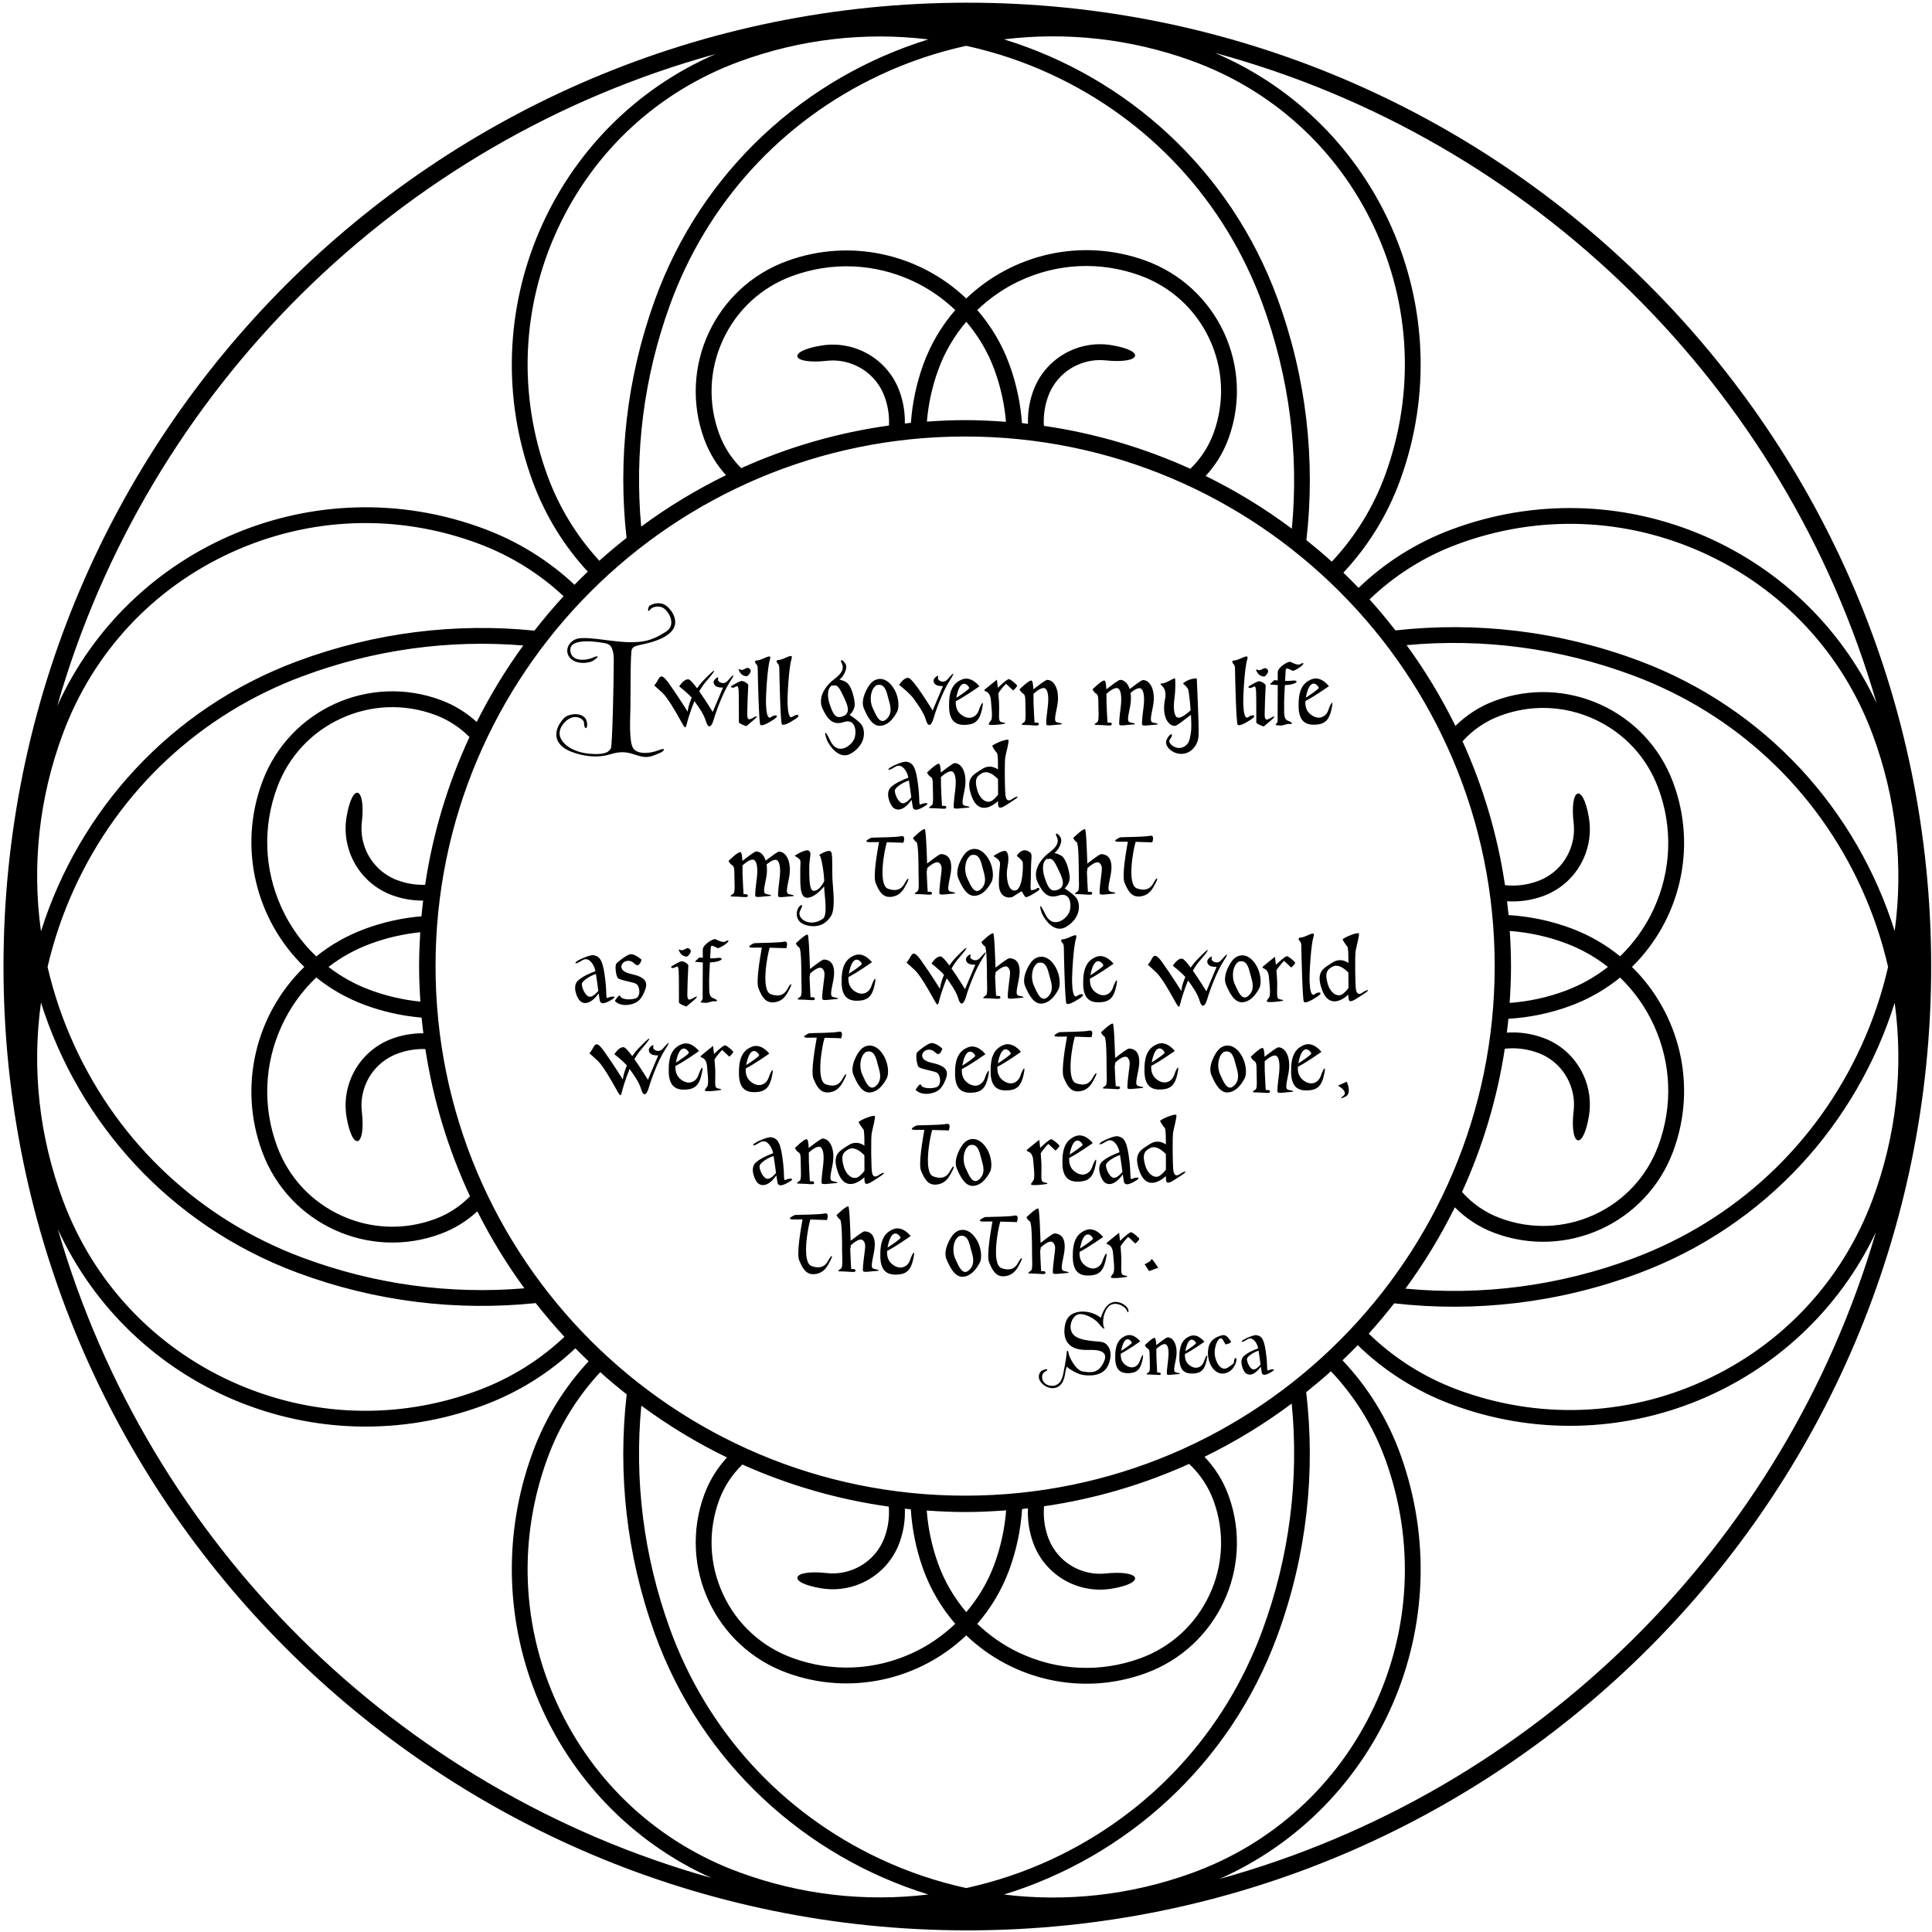 <?xml version="1.0" encoding="UTF-8"?>
<svg xmlns="http://www.w3.org/2000/svg" xmlns:xlink="http://www.w3.org/1999/xlink" width="454pt" height="454pt" viewBox="0 0 454 454" version="1.1">
<g id="surface1">
<path style=" stroke:none;fill-rule:nonzero;fill:rgb(0%,0%,0%);fill-opacity:1;" d="M 227.312 0.633 C 102.227 0.633 0.82 102.039 0.82 227.125 C 0.82 352.211 102.227 453.617 227.312 453.617 C 352.398 453.617 453.805 352.211 453.805 227.125 C 453.805 102.039 352.398 0.633 227.312 0.633 Z M 193.016 373.242 C 200.762 374.512 208.566 370.156 211.371 362.516 C 212.34 359.875 212.734 357.164 212.629 354.52 C 213.098 354.57 213.562 354.633 214.031 354.676 C 214.332 359.363 215.266 364.082 216.938 368.723 C 218.691 373.582 221.281 377.895 224.473 381.578 C 221.566 384.348 218.219 386.68 214.469 388.418 C 205.492 392.574 195.434 392.984 186.148 389.574 C 178.906 386.918 173.137 381.598 169.895 374.598 C 166.656 367.598 166.336 359.754 168.992 352.512 C 170.176 349.293 172.055 346.465 174.453 344.152 C 185.223 348.969 196.766 352.348 208.859 354.039 C 209.043 356.449 208.727 358.891 207.867 361.23 C 206.676 364.48 204.285 367.07 201.145 368.523 C 198.973 369.531 196.617 369.91 194.297 369.656 C 185.922 368.73 184.703 371.883 193.016 373.242 Z M 220.449 367.457 C 218.977 363.371 218.094 359.176 217.773 354.961 C 220.75 355.168 223.746 355.312 226.777 355.312 C 230.031 355.312 233.242 355.152 236.434 354.914 C 236.098 359.188 235.188 363.441 233.672 367.578 C 232.133 371.762 229.871 375.539 227.062 378.832 C 224.238 375.504 221.977 371.684 220.449 367.457 Z M 237.172 368.863 C 238.898 364.16 239.863 359.371 240.176 354.613 C 240.641 354.566 241.098 354.492 241.562 354.438 C 241.434 357.105 241.812 359.848 242.777 362.52 C 245.539 370.172 253.32 374.57 261.07 373.348 C 269.391 372.031 268.191 368.875 259.812 369.75 C 257.488 369.996 255.137 369.602 252.969 368.586 C 249.836 367.113 247.465 364.508 246.289 361.25 C 245.43 358.879 245.133 356.398 245.344 353.957 C 257.328 352.219 268.762 348.812 279.434 344 C 281.996 346.391 283.984 349.359 285.211 352.754 C 287.828 360.008 287.465 367.848 284.184 374.832 C 280.906 381.812 275.105 387.102 267.848 389.719 C 258.547 393.074 248.488 392.609 239.535 388.402 C 235.828 386.66 232.523 384.34 229.648 381.586 C 232.824 377.941 235.406 373.672 237.172 368.863 Z M 226.793 351.465 C 158.066 351.465 102.348 295.75 102.348 227.02 C 102.348 158.293 158.066 102.574 226.793 102.574 C 295.523 102.574 351.238 158.293 351.238 227.02 C 351.238 295.75 295.523 351.465 226.793 351.465 Z M 98.785 235.371 C 94.77 234.969 90.777 234.059 86.895 232.609 C 83.355 231.289 80.098 229.465 77.191 227.219 C 80.098 224.977 83.355 223.152 86.895 221.832 C 90.766 220.387 94.746 219.473 98.754 219.07 C 98.594 221.703 98.484 224.348 98.484 227.02 C 98.484 229.828 98.605 232.605 98.785 235.371 Z M 85.59 236.105 C 90.035 237.762 94.562 238.742 99.07 239.129 C 99.184 240.359 99.336 241.582 99.484 242.805 C 97.023 242.793 94.52 243.191 92.074 244.105 C 84.449 246.949 80.137 254.777 81.445 262.516 C 82.852 270.82 85.996 269.586 85.027 261.215 C 84.758 258.898 85.125 256.539 86.121 254.363 C 87.559 251.211 90.137 248.812 93.379 247.602 C 95.516 246.805 97.746 246.445 99.957 246.52 C 101.816 258.703 105.414 270.312 110.445 281.117 C 108.18 283.434 105.43 285.262 102.305 286.43 C 95.078 289.125 87.23 288.848 80.215 285.645 C 73.195 282.441 67.848 276.695 65.152 269.473 C 61.691 260.203 62.051 250.145 66.156 241.145 C 68.152 236.77 70.934 232.914 74.316 229.695 C 77.625 232.352 81.398 234.539 85.59 236.105 Z M 99.906 207.918 C 97.711 207.988 95.5 207.633 93.379 206.84 C 90.137 205.629 87.559 203.227 86.121 200.078 C 85.125 197.898 84.758 195.543 85.027 193.223 C 85.996 184.855 82.852 183.617 81.445 191.926 C 80.137 199.66 84.449 207.488 92.074 210.336 C 94.504 211.242 96.988 211.641 99.434 211.633 C 99.289 212.855 99.152 214.082 99.039 215.316 C 94.543 215.703 90.023 216.68 85.59 218.336 C 81.398 219.898 77.625 222.09 74.316 224.746 C 70.934 221.527 68.152 217.672 66.156 213.293 C 62.051 204.297 61.691 194.234 65.152 184.969 C 67.848 177.742 73.195 172 80.215 168.797 C 87.23 165.594 95.078 165.316 102.305 168.012 C 105.371 169.156 108.078 170.941 110.32 173.195 C 105.301 184.039 101.73 195.691 99.906 207.918 Z M 103.609 164.516 C 86.734 158.219 67.953 166.793 61.656 183.664 C 55.812 199.324 60.219 216.293 71.508 227.219 C 60.219 238.145 55.812 255.117 61.656 270.773 C 67.953 287.648 86.734 296.219 103.609 289.922 C 106.879 288.703 109.75 286.887 112.168 284.656 C 115.367 291 119.066 297.051 123.23 302.738 C 105.738 304.211 87.996 301.844 71.062 295.523 C 47.094 286.578 28.043 268.836 17.422 245.562 C 14.699 239.602 12.625 233.461 11.18 227.219 C 12.625 220.98 14.699 214.84 17.422 208.879 C 28.043 185.605 47.094 167.859 71.062 158.918 C 87.91 152.629 105.559 150.254 122.961 151.68 C 118.844 157.344 115.184 163.352 112.023 169.66 C 109.637 167.488 106.816 165.715 103.609 164.516 Z M 261.07 81.094 C 253.32 79.867 245.539 84.266 242.777 91.922 C 241.863 94.461 241.488 97.055 241.562 99.598 C 241.09 99.543 240.621 99.469 240.148 99.418 C 239.812 94.797 238.852 90.145 237.172 85.578 C 235.406 80.77 232.824 76.5 229.648 72.855 C 232.523 70.102 235.828 67.777 239.535 66.039 C 248.488 61.832 258.547 61.363 267.848 64.723 C 275.105 67.34 280.906 72.629 284.184 79.609 C 287.465 86.59 287.828 94.434 285.211 101.688 C 284.031 104.953 282.141 107.82 279.715 110.16 C 268.949 105.277 257.406 101.824 245.305 100.074 C 245.16 97.766 245.48 95.43 246.289 93.188 C 247.465 89.934 249.836 87.328 252.969 85.855 C 255.137 84.84 257.488 84.445 259.812 84.688 C 268.191 85.566 269.391 82.406 261.07 81.094 Z M 233.672 86.863 C 235.141 90.867 236.039 94.984 236.398 99.121 C 233.219 98.887 230.02 98.723 226.777 98.723 C 223.758 98.723 220.77 98.867 217.805 99.07 C 218.152 94.996 219.023 90.938 220.449 86.984 C 221.977 82.754 224.238 78.938 227.062 75.605 C 229.871 78.902 232.133 82.676 233.672 86.863 Z M 216.938 85.719 C 215.312 90.223 214.383 94.805 214.055 99.355 C 213.574 99.402 213.105 99.465 212.629 99.52 C 212.68 97 212.289 94.434 211.371 91.926 C 208.566 84.285 200.762 79.93 193.016 81.199 C 184.703 82.559 185.922 85.711 194.297 84.785 C 196.617 84.531 198.973 84.91 201.145 85.914 C 204.285 87.371 206.676 89.961 207.867 93.211 C 208.676 95.414 209.012 97.715 208.898 99.992 C 196.684 101.695 185.031 105.121 174.172 110.012 C 171.91 107.75 170.129 105.02 168.992 101.926 C 166.336 94.684 166.656 86.844 169.895 79.84 C 173.137 72.84 178.906 67.523 186.148 64.863 C 195.434 61.457 205.492 61.867 214.469 66.023 C 218.219 67.758 221.566 70.094 224.473 72.863 C 221.281 76.547 218.691 80.859 216.938 85.719 Z M 373.367 262.336 C 374.68 254.598 370.371 246.77 362.746 243.922 C 359.891 242.855 356.945 242.469 354.09 242.656 C 354.219 241.574 354.359 240.496 354.465 239.406 C 359.398 239.109 364.371 238.105 369.242 236.285 C 373.516 234.688 377.352 232.441 380.703 229.715 C 383.996 232.898 386.711 236.684 388.664 240.973 C 392.77 249.973 393.121 260.031 389.66 269.297 C 386.965 276.523 381.609 282.266 374.594 285.465 C 367.574 288.664 359.727 288.941 352.504 286.242 C 349.008 284.938 345.965 282.828 343.562 280.105 C 348.363 269.562 351.812 258.273 353.609 246.438 C 356.23 246.152 358.898 246.469 361.441 247.418 C 364.684 248.629 367.262 251.031 368.695 254.18 C 369.691 256.359 370.059 258.715 369.789 261.035 C 368.816 269.406 371.961 270.641 373.367 262.336 Z M 354.777 218.77 C 359.223 219.094 363.645 220.047 367.938 221.648 C 371.562 223.004 374.887 224.898 377.848 227.219 C 374.887 229.543 371.562 231.434 367.938 232.789 C 363.637 234.398 359.203 235.352 354.75 235.672 C 354.938 232.809 355.07 229.93 355.07 227.02 C 355.07 224.246 354.953 221.5 354.777 218.77 Z M 369.242 218.156 C 364.379 216.34 359.418 215.336 354.496 215.035 C 354.395 213.949 354.27 212.867 354.141 211.785 C 356.984 211.965 359.906 211.578 362.746 210.52 C 370.371 207.672 374.68 199.844 373.367 192.105 C 371.961 183.801 368.816 185.035 369.789 193.406 C 370.059 195.723 369.691 198.078 368.695 200.258 C 367.262 203.41 364.684 205.812 361.441 207.023 C 358.914 207.969 356.266 208.281 353.66 208.008 C 351.895 196.125 348.48 184.789 343.688 174.203 C 346.07 171.547 349.066 169.484 352.504 168.199 C 359.727 165.5 367.574 165.773 374.594 168.977 C 381.609 172.176 386.965 177.918 389.66 185.145 C 393.121 194.406 392.77 204.469 388.664 213.469 C 386.711 217.758 383.996 221.543 380.703 224.727 C 377.352 221.996 373.516 219.75 369.242 218.156 Z M 341.871 283.711 C 344.438 286.285 347.566 288.379 351.195 289.734 C 368.066 296.039 386.855 287.473 393.156 270.605 C 398.977 255.031 394.648 238.156 383.496 227.219 C 394.648 216.285 398.977 199.41 393.156 183.836 C 386.855 166.965 368.066 158.402 351.195 164.703 C 347.633 166.035 344.547 168.078 342.008 170.59 C 338.73 163.91 334.883 157.566 330.539 151.602 C 348.383 149.938 366.508 152.285 383.793 158.742 C 407.758 167.695 426.801 185.445 437.414 208.723 C 440.156 214.734 442.238 220.926 443.68 227.219 C 442.238 233.512 440.156 239.707 437.414 245.719 C 426.801 268.996 407.758 286.746 383.793 295.699 C 366.422 302.188 348.199 304.527 330.27 302.816 C 334.664 296.82 338.555 290.434 341.871 283.711 Z M 385.098 155.246 C 366.203 148.188 346.684 146.047 327.918 148.141 C 325.969 145.641 323.953 143.199 321.828 140.855 C 327.645 135.266 334.57 130.844 342.355 127.938 C 361.34 120.844 381.953 121.566 400.395 129.977 C 418.836 138.387 432.898 153.473 439.992 172.457 C 445.605 187.488 447.336 203.328 445.23 218.793 C 436.367 190.492 415.027 166.43 385.098 155.246 Z M 440.98 165.242 C 423.582 128.012 380.211 109.809 341.051 124.441 C 332.656 127.578 325.324 132.305 319.254 138.145 C 318.082 136.926 316.891 135.734 315.676 134.566 C 321.43 128.434 326.059 121.059 329.094 112.645 C 343.496 72.734 324.031 28.855 285.48 12.426 C 360.309 32.652 419.496 90.941 440.98 165.242 Z M 279.965 14.254 C 299.031 21.133 314.273 35.023 322.891 53.367 C 331.508 71.715 332.465 92.316 325.586 111.379 C 322.773 119.168 318.453 126.121 312.961 131.984 C 311.031 130.234 309.027 128.559 306.992 126.926 C 309.125 108.289 307.078 88.891 300.172 70.082 C 289.023 39.719 264.625 18.07 235.922 9.246 C 250.617 7.449 265.637 9.082 279.965 14.254 Z M 246.996 17.461 C 270.211 28.207 287.852 47.352 296.668 71.367 C 302.977 88.551 305.254 106.539 303.57 124.238 C 297.246 119.504 290.461 115.359 283.312 111.844 C 285.629 109.348 287.492 106.359 288.719 102.953 C 294.832 86.016 286.055 67.324 269.113 61.215 C 254.051 55.777 237.891 59.77 227.059 70.141 C 216.172 59.766 199.938 55.828 184.863 61.363 C 167.957 67.566 159.285 86.309 165.492 103.215 C 166.672 106.43 168.434 109.262 170.598 111.664 C 163.57 115.094 156.906 119.145 150.672 123.746 C 149.07 106.383 151.27 88.73 157.367 71.84 C 166.051 47.773 183.586 28.531 206.738 17.656 C 213.312 14.566 220.121 12.289 227.043 10.766 C 233.84 12.25 240.527 14.465 246.996 17.461 Z M 218.148 9.258 C 189.328 18.164 164.883 40.012 153.855 70.574 C 147.184 89.066 145.191 108.102 147.23 126.402 C 145.047 128.133 142.906 129.906 140.84 131.773 C 135.586 126.062 131.426 119.348 128.672 111.844 C 121.688 92.816 122.527 72.211 131.043 53.816 C 139.559 35.426 154.727 21.449 173.75 14.465 C 188.176 9.168 203.32 7.465 218.148 9.258 Z M 168.184 12.688 C 129.754 29.344 110.551 73.312 125.168 113.129 C 128.145 121.234 132.609 128.359 138.121 134.336 C 137.066 135.344 136.023 136.363 135.004 137.41 C 129.035 131.816 121.883 127.289 113.738 124.25 C 74.289 109.527 30.578 128.117 13.449 165.902 C 34.68 91.602 93.586 33.211 168.184 12.688 Z M 14.816 172.305 C 21.902 153.316 35.961 138.223 54.398 129.809 C 72.836 121.391 93.445 120.656 112.434 127.746 C 119.973 130.559 126.73 134.766 132.438 140.102 C 130.043 142.699 127.77 145.406 125.594 148.191 C 107.246 146.344 88.203 148.535 69.758 155.422 C 39.855 166.578 18.523 190.602 9.629 218.855 C 7.473 203.324 9.18 187.406 14.816 172.305 Z M 9.629 235.586 C 18.523 263.84 39.855 287.859 69.758 299.02 C 88.305 305.941 107.445 308.121 125.887 306.215 C 128.035 308.945 130.277 311.594 132.633 314.137 C 126.887 319.566 120.062 323.848 112.434 326.695 C 93.445 333.781 72.836 333.051 54.398 324.633 C 35.961 316.219 21.902 301.125 14.816 282.137 C 9.18 267.031 7.473 251.117 9.629 235.586 Z M 13.605 288.879 C 30.844 326.434 74.406 344.867 113.738 330.191 C 121.977 327.117 129.191 322.516 135.203 316.836 C 136.223 317.875 137.266 318.887 138.32 319.891 C 132.715 325.906 128.18 333.105 125.168 341.312 C 110.684 380.77 129.414 424.293 167.156 441.285 C 93.223 420.562 34.871 362.586 13.605 288.879 Z M 173.75 439.977 C 154.727 432.992 139.559 419.016 131.043 400.621 C 122.527 382.23 121.688 361.621 128.672 342.598 C 131.465 334.996 135.695 328.203 141.051 322.445 C 143.062 324.254 145.145 325.98 147.266 327.66 C 145.16 346.078 147.137 365.246 153.855 383.867 C 164.883 414.43 189.328 436.277 218.148 445.184 C 203.32 446.977 188.176 445.273 173.75 439.977 Z M 227.043 443.676 C 220.121 442.152 213.312 439.871 206.738 436.785 C 183.586 425.906 166.051 406.664 157.367 382.602 C 151.227 365.586 149.035 347.801 150.703 330.312 C 157 334.957 163.73 339.047 170.836 342.496 C 168.559 344.953 166.719 347.887 165.492 351.227 C 159.285 368.133 167.957 386.871 184.863 393.078 C 199.938 398.613 216.172 394.676 227.059 384.297 C 237.891 394.672 254.051 398.66 269.113 393.227 C 286.055 387.113 294.832 368.426 288.719 351.484 C 287.445 347.953 285.477 344.879 283.039 342.332 C 290.277 338.793 297.145 334.605 303.539 329.824 C 305.289 347.645 303.023 365.77 296.668 383.074 C 287.852 407.09 270.211 426.234 246.996 436.98 C 240.527 439.977 233.84 442.188 227.043 443.676 Z M 235.922 445.195 C 264.625 436.371 289.023 414.723 300.172 384.359 C 307.121 365.426 309.145 345.895 306.945 327.145 C 308.926 325.559 310.871 323.93 312.754 322.23 C 318.348 328.145 322.738 335.176 325.586 343.059 C 332.465 362.125 331.508 382.727 322.891 401.07 C 314.273 419.418 299.031 433.309 279.965 440.188 C 265.637 445.355 250.617 446.992 235.922 445.195 Z M 286.547 441.535 C 324.383 424.758 343.363 381.336 329.094 341.793 C 326.023 333.281 321.324 325.832 315.477 319.66 C 316.691 318.496 317.883 317.312 319.051 316.102 C 325.164 322.031 332.562 326.828 341.051 330 C 380.09 344.586 423.316 326.539 440.82 289.539 C 419.312 363.234 360.691 421.098 286.547 441.535 Z M 439.992 281.984 C 432.898 300.969 418.836 316.055 400.395 324.465 C 381.953 332.875 361.34 333.598 342.355 326.504 C 334.484 323.562 327.492 319.074 321.637 313.391 C 323.723 311.098 325.703 308.711 327.625 306.27 C 346.48 308.418 366.105 306.289 385.098 299.195 C 415.027 288.012 436.367 263.945 445.23 235.648 C 447.336 251.113 445.605 266.953 439.992 281.984 "/>
<path style=" stroke:none;fill-rule:nonzero;fill:rgb(0%,0%,0%);fill-opacity:1;" d="M 143.363 177.262 C 146.887 176.184 148.18 177.102 150.336 177.676 C 152.492 178.25 153.496 177.531 154.863 177.027 C 156.23 176.523 156.633 175.512 154.719 176.309 C 152.992 177.027 149.902 177.387 148.824 175.879 C 147.746 174.367 148.105 168.617 148.145 166.246 C 148.184 163.875 148.109 153.395 148.469 152.59 C 148.828 151.785 149.82 151.707 150.91 151.441 C 151.754 151.234 156.23 150.434 158.012 148.098 C 159.867 145.656 157.344 142.578 155.977 142.004 C 154.395 141.332 152.672 142.168 152.492 142.527 C 152.203 143.105 152.133 144.109 152.852 143.176 C 153.25 142.656 154.289 142.426 155.234 142.605 C 156.895 142.922 159.23 146.742 156.516 148.422 C 154.129 149.902 152.227 151.074 147.324 150.898 C 143.297 150.758 137.039 149.285 135.098 150.289 C 133.156 151.297 132.941 153.164 133.73 154.316 C 135.168 156.406 138.621 155.797 139.41 155.25 C 141.277 153.957 140.199 154.102 139.34 154.531 C 138.191 155.105 134.09 155.824 134.02 152.734 C 133.945 149.645 141.203 150.953 142.059 151.129 C 142.914 151.305 144.227 151.441 144.227 155.18 C 144.227 160.281 143.895 175.461 143.535 175.891 C 143.18 176.32 142.859 177.531 138.332 177.102 C 133.805 176.668 129.922 173.648 132.148 170.414 C 134.379 167.184 137.324 168.762 137.254 169.984 C 137.184 171.207 138.043 171.637 137.973 170.129 C 137.824 167.047 133.613 167.559 132.512 168.762 C 129.863 171.648 129.902 175.035 134.391 176.707 C 137.145 177.734 140.387 178.176 143.363 177.262 "/>
<path style=" stroke:none;fill-rule:nonzero;fill:rgb(0%,0%,0%);fill-opacity:1;" d="M 162.551 163.945 C 161.695 165.852 161.594 167.242 161.594 167.242 C 161.594 167.242 159.523 163.879 157.203 160.613 C 154.879 157.352 155.059 159.68 153.734 161.074 C 153.734 161.074 154.578 161.781 155.715 162.863 C 156.844 163.941 158.516 166.766 159.953 169.359 C 161.395 171.957 160.984 171.113 161.891 168.324 C 162.266 167.172 162.68 165.961 163.188 164.762 C 164.105 166.031 165.445 167.898 165.891 169.492 C 166.379 171.238 167.156 171.051 167.715 169.098 C 168.27 167.148 169.895 162.738 171.512 160.234 C 173.129 157.73 172.098 158.656 171.051 159.91 C 170.004 161.164 168.652 160.164 168.723 159.746 C 168.793 159.328 168.934 158.773 168.094 159.539 C 167.258 160.305 167.887 161.211 168.586 161.422 C 169.281 161.629 169.906 161.562 169.906 161.562 L 167.484 167.305 C 167.484 167.305 165.859 164.645 164.316 162.457 C 164.816 161.578 165.391 160.73 166.074 159.957 C 168.234 157.516 168.828 156.223 165.344 159.848 C 164.734 160.48 164.227 161.117 163.801 161.742 C 162.961 160.605 162.203 159.723 161.832 159.652 C 160.719 159.445 159.609 161.297 159.609 161.297 C 159.609 161.297 161.484 162.746 162.551 163.945 "/>
<path style=" stroke:none;fill-rule:nonzero;fill:rgb(0%,0%,0%);fill-opacity:1;" d="M 175.594 167.785 C 175.594 166.512 175.73 162.77 175.836 161.004 C 175.855 160.645 174.66 159.91 174.191 160.031 C 173.402 160.234 172.57 160.828 172.051 161.102 C 171.332 161.48 172.172 161.789 172.73 161.441 C 173.289 161.094 173.512 161.094 173.582 162.555 C 173.652 164.02 173.617 169.254 173.629 169.672 C 173.637 170.09 175.379 170.645 175.379 170.645 C 175.379 170.645 176.18 169.984 177.191 169.113 C 178.207 168.242 177.988 168.082 177.012 168.641 C 176.035 169.195 175.594 169.32 175.594 167.785 "/>
<path style=" stroke:none;fill-rule:nonzero;fill:rgb(0%,0%,0%);fill-opacity:1;" d="M 175.555 158.91 C 175.555 158.91 176.949 157.867 176.184 157.168 C 175.414 156.473 174.859 157.656 174.09 157.379 C 173.324 157.098 173.543 157.328 173.812 157.867 C 174.371 158.98 175.555 158.91 175.555 158.91 "/>
<path style=" stroke:none;fill-rule:nonzero;fill:rgb(0%,0%,0%);fill-opacity:1;" d="M 178.066 157.516 C 178.066 158.562 178.328 169.883 178.664 170.305 C 179.004 170.727 180.438 169.996 181.898 169.02 C 183.363 168.043 182.113 167.809 181.207 168.504 C 180.301 169.199 180.07 167.203 180 165.461 C 179.93 163.719 180.312 156.938 180.914 155.051 C 181.516 153.168 179.242 155.215 177.715 155.215 C 177.367 155.215 177.336 155.688 177.648 155.984 C 177.961 156.281 178.066 156.473 178.066 157.516 "/>
<path style=" stroke:none;fill-rule:nonzero;fill:rgb(0%,0%,0%);fill-opacity:1;" d="M 183.133 157.41 C 183.133 158.457 183.395 169.777 183.73 170.199 C 184.07 170.621 185.504 169.891 186.965 168.914 C 188.43 167.938 187.18 167.699 186.273 168.398 C 185.367 169.094 185.137 167.098 185.066 165.355 C 184.996 163.613 185.379 156.832 185.98 154.945 C 186.578 153.062 184.309 155.109 182.781 155.109 C 182.434 155.109 182.402 155.578 182.715 155.879 C 183.023 156.176 183.133 156.363 183.133 157.41 "/>
<path style=" stroke:none;fill-rule:nonzero;fill:rgb(0%,0%,0%);fill-opacity:1;" d="M 214.613 164.074 C 215.523 165.328 217.082 167.406 217.57 169.148 C 218.059 170.895 218.836 170.707 219.391 168.754 C 219.949 166.805 221.574 162.395 223.191 159.891 C 224.809 157.387 223.773 158.312 222.73 159.566 C 221.684 160.82 220.332 159.82 220.402 159.402 C 220.473 158.984 220.609 158.426 219.773 159.195 C 218.938 159.961 219.566 160.867 220.262 161.078 C 220.961 161.285 221.586 161.215 221.586 161.215 L 219.164 166.961 C 219.164 166.961 214.629 159.52 213.512 159.309 C 212.395 159.098 211.289 160.953 211.289 160.953 C 211.289 160.953 213.711 162.82 214.613 164.074 "/>
<path style=" stroke:none;fill-rule:nonzero;fill:rgb(0%,0%,0%);fill-opacity:1;" d="M 198.266 169.68 C 200.773 168.84 201.32 171.344 200.891 173.199 C 200.461 175.055 196.938 177.852 195.125 174.086 C 193.312 170.32 193.961 173.133 194.379 174.039 C 194.973 175.328 197.27 178.703 200.027 177.039 C 203.723 174.809 203.375 171.25 202.258 170.066 C 201.141 168.883 199.641 168.008 199.641 168.008 C 199.641 168.008 201.051 166.875 200.828 165.047 C 200.602 163.215 199.891 160.93 198.84 160.305 C 197.793 159.684 197.027 159.746 197.363 159.574 C 198.02 159.234 199.398 157.027 198.633 155.914 C 197.863 154.797 197.379 155.008 197.727 155.703 C 198.031 156.316 198.703 157.586 196.191 159.469 C 193.684 161.352 192.133 164.074 193.316 166.586 C 194.504 169.094 195.754 170.516 198.266 169.68 Z M 195.496 161.074 L 195.758 161.133 C 196.871 160.711 197.434 162.027 198.27 163.773 C 199.105 165.516 200.004 167.504 198.191 168.273 C 196.379 169.039 195.773 167.836 195.008 165.605 C 194.238 163.371 194.52 161.562 195.496 161.074 "/>
<path style=" stroke:none;fill-rule:nonzero;fill:rgb(0%,0%,0%);fill-opacity:1;" d="M 207.062 170.543 C 209.086 170.266 210.262 168.281 210.82 167.234 C 211.379 166.191 211.281 163.426 209.676 161.266 C 208.074 159.102 206.059 159.148 204.758 160.43 C 203.879 161.297 202.121 164.391 202.988 166.434 C 203.859 168.477 205.043 170.82 207.062 170.543 Z M 205.676 161.258 L 205.82 161.078 C 207.844 160.312 208.324 162.469 208.672 163.859 C 209.02 165.254 209.98 167.387 208.363 168.941 C 206.75 170.5 205.812 167.977 205.047 166.301 C 204.277 164.629 204.559 162.164 205.676 161.258 "/>
<path style=" stroke:none;fill-rule:nonzero;fill:rgb(0%,0%,0%);fill-opacity:1;" d="M 227.078 170.324 C 229.312 170.188 230.238 169.164 230.797 166.516 C 231.355 163.867 230.371 165.758 230.004 166.93 C 229.637 168.098 228.113 169.52 226.023 168.055 C 224.836 167.227 224.531 166.016 224.617 164.77 C 226.434 163.891 230.145 161.281 230.145 161.281 C 230.145 161.281 228.281 158.766 226.051 159.672 C 223.82 160.578 222.949 162.469 223.02 166.094 C 223.09 169.719 224.848 170.465 227.078 170.324 Z M 227.766 161.637 C 227.863 161.898 225.762 163.309 224.719 163.984 C 225.621 159.035 227.488 160.91 227.766 161.637 "/>
<path style=" stroke:none;fill-rule:nonzero;fill:rgb(0%,0%,0%);fill-opacity:1;" d="M 231.953 162.617 C 232.371 162.875 232.797 163.465 232.867 164.699 C 232.934 165.934 233.355 168.672 232.867 169.301 C 232.379 169.926 232.113 170.262 232.602 170.328 C 233.09 170.398 233.922 170.363 235.234 170.211 C 236.551 170.059 236.422 169.879 235.516 169.738 C 234.605 169.598 234.766 169.008 234.789 166.441 C 234.801 165.395 234.715 164.094 234.609 162.91 C 235.258 161.82 236.402 160.676 236.402 160.676 L 238.082 162.246 C 238.082 162.246 239.129 161.359 238.992 161.078 C 238.852 160.801 237.582 159.688 237.113 159.59 C 236.738 159.512 235.262 160.879 234.488 161.621 C 234.371 160.516 234.266 159.723 234.266 159.723 C 234.266 159.723 232.168 161.375 231.504 161.961 C 231.047 162.359 231.531 162.359 231.953 162.617 "/>
<path style=" stroke:none;fill-rule:nonzero;fill:rgb(0%,0%,0%);fill-opacity:1;" d="M 240.387 162.961 C 240.879 163.238 240.953 163.719 240.953 165.391 C 240.953 167.066 241.16 169.301 240.742 169.648 C 240.324 169.996 239.516 170.355 240.629 170.355 C 241.746 170.355 242.848 170.492 243.602 170.484 C 244.352 170.477 244.137 169.926 243.887 169.844 C 243.637 169.762 243.102 169.812 243.102 169.812 C 243.102 169.812 242.93 167.066 242.871 165.254 C 242.852 164.641 242.859 163.836 242.852 163.039 C 243.664 162.312 245.125 161.203 245.762 161.91 C 246.391 162.605 246.453 164.277 246.172 166.438 C 245.895 168.602 245.812 169.754 245.859 170.223 C 245.906 170.688 247.66 170.328 248.914 170.258 C 250.168 170.191 249.438 169.945 248.539 169.789 C 247.645 169.629 247.852 168.812 248.41 166.023 C 249.129 162.438 247.922 159.832 246.113 159.758 C 245.715 159.742 244.254 160.895 242.828 161.98 C 242.781 160.859 242.668 159.949 242.352 159.914 C 241.723 159.844 239.578 161.992 239.578 161.992 C 239.578 161.992 239.898 162.688 240.387 162.961 "/>
<path style=" stroke:none;fill-rule:nonzero;fill:rgb(0%,0%,0%);fill-opacity:1;" d="M 257.539 162.961 C 258.027 163.238 258.105 163.719 258.105 165.391 C 258.105 167.066 258.312 169.301 257.895 169.648 C 257.477 169.996 256.664 170.355 257.781 170.355 C 258.895 170.355 260 170.492 260.75 170.484 C 261.504 170.477 261.289 169.926 261.039 169.844 C 260.789 169.762 260.254 169.812 260.254 169.812 C 260.254 169.812 260.078 167.066 260.023 165.254 C 260.004 164.641 260.008 163.836 260 163.039 C 260.812 162.312 262.277 161.203 262.914 161.91 C 263.539 162.605 263.602 164.277 263.324 166.438 C 263.047 168.602 262.961 169.754 263.012 170.223 C 263.059 170.688 264.809 170.328 266.062 170.258 C 267.32 170.191 266.586 169.945 265.691 169.789 C 264.797 169.629 265.004 168.812 265.562 166.023 C 265.805 164.816 265.812 163.738 265.668 162.816 C 266.504 162.121 267.711 161.324 268.273 161.949 C 268.902 162.648 268.965 164.32 268.684 166.48 C 268.406 168.641 268.32 169.793 268.371 170.262 C 268.418 170.73 270.172 170.371 271.426 170.301 C 272.68 170.23 271.949 169.988 271.055 169.828 C 270.156 169.672 270.363 168.852 270.922 166.062 C 271.641 162.477 270.43 159.871 268.625 159.801 C 268.234 159.785 266.848 160.871 265.465 161.926 C 265.051 160.621 264.254 159.801 263.262 159.758 C 262.863 159.742 261.402 160.895 259.977 161.98 C 259.934 160.859 259.82 159.949 259.5 159.914 C 258.871 159.844 256.73 161.992 256.73 161.992 C 256.73 161.992 257.051 162.688 257.539 162.961 "/>
<path style=" stroke:none;fill-rule:nonzero;fill:rgb(0%,0%,0%);fill-opacity:1;" d="M 273.77 164.32 C 273.008 167.898 274.262 170.512 276.066 170.586 C 276.516 170.602 278.293 169.156 279.863 167.977 C 279.965 169.742 279.992 171.438 279.828 172.328 C 279.699 173.023 279.52 174.242 279.059 174.785 C 277.102 177.102 274.137 174.711 274.883 173.793 C 275.949 172.48 275.164 171.84 274.188 173.723 C 273.426 175.188 275.273 176.973 277.254 177.141 C 279.766 177.348 281.508 175.188 281.648 172.957 C 281.785 170.727 281.23 159.43 281.23 159.43 C 281.23 159.43 279.938 159.285 278.336 160.309 C 277.949 160.559 277.996 160.695 278.211 160.848 C 278.426 161 278.988 161.469 279.215 162.012 C 279.332 162.297 279.613 164.535 279.789 166.914 C 278.98 167.66 277.117 169.211 276.418 168.434 C 275.789 167.738 275.727 166.066 276.008 163.902 C 276.285 161.742 276.188 159.969 276.141 159.5 C 276.09 159.031 274.258 160.547 273.004 160.617 C 271.746 160.688 274.465 161.035 273.77 164.32 "/>
<path style=" stroke:none;fill-rule:nonzero;fill:rgb(0%,0%,0%);fill-opacity:1;" d="M 290.223 157.512 C 290.223 158.555 290.484 169.875 290.824 170.297 C 291.164 170.719 292.594 169.988 294.059 169.016 C 295.523 168.039 294.273 167.801 293.363 168.496 C 292.461 169.195 292.227 167.199 292.16 165.453 C 292.09 163.711 292.469 156.93 293.07 155.047 C 293.672 153.16 291.402 155.211 289.875 155.211 C 289.527 155.211 289.492 155.68 289.805 155.977 C 290.117 156.273 290.223 156.465 290.223 157.512 "/>
<path style=" stroke:none;fill-rule:nonzero;fill:rgb(0%,0%,0%);fill-opacity:1;" d="M 294.32 161.512 C 294.879 161.164 295.102 161.16 295.172 162.625 C 295.242 164.09 295.203 169.324 295.215 169.742 C 295.227 170.156 296.969 170.715 296.969 170.715 C 296.969 170.715 297.77 170.055 298.781 169.184 C 299.797 168.312 299.578 168.152 298.602 168.711 C 297.625 169.266 297.184 169.391 297.184 167.855 C 297.184 166.582 297.316 162.836 297.422 161.074 C 297.445 160.715 296.25 159.98 295.777 160.102 C 294.988 160.305 294.156 160.898 293.637 161.172 C 292.922 161.547 293.762 161.859 294.32 161.512 "/>
<path style=" stroke:none;fill-rule:nonzero;fill:rgb(0%,0%,0%);fill-opacity:1;" d="M 297.145 158.98 C 297.145 158.98 298.539 157.934 297.773 157.238 C 297.004 156.539 296.445 157.727 295.68 157.445 C 294.914 157.168 295.133 157.398 295.402 157.934 C 295.961 159.051 297.145 158.98 297.145 158.98 "/>
<path style=" stroke:none;fill-rule:nonzero;fill:rgb(0%,0%,0%);fill-opacity:1;" d="M 309.215 170.285 C 311.445 170.145 312.375 169.125 312.934 166.477 C 313.492 163.824 312.508 165.719 312.141 166.887 C 311.773 168.059 310.25 169.48 308.156 168.016 C 306.973 167.184 306.668 165.977 306.754 164.73 C 308.566 163.852 312.281 161.242 312.281 161.242 C 312.281 161.242 310.418 158.723 308.188 159.629 C 305.957 160.535 305.086 162.43 305.156 166.055 C 305.227 169.68 306.984 170.426 309.215 170.285 Z M 309.902 161.594 C 310 161.859 307.898 163.266 306.855 163.945 C 307.758 158.996 309.629 160.871 309.902 161.594 "/>
<path style=" stroke:none;fill-rule:nonzero;fill:rgb(0%,0%,0%);fill-opacity:1;" d="M 224.371 179.316 C 223.969 179.301 222.508 180.453 221.086 181.539 C 221.039 180.418 220.926 179.508 220.605 179.473 C 219.98 179.402 217.836 181.551 217.836 181.551 C 217.836 181.551 218.156 182.242 218.645 182.52 C 219.137 182.797 219.211 183.277 219.211 184.949 C 219.211 186.621 219.418 188.859 219 189.207 C 218.582 189.555 217.77 189.91 218.887 189.91 C 220.004 189.91 221.105 190.051 221.859 190.043 C 222.609 190.035 222.395 189.484 222.145 189.402 C 221.895 189.32 221.359 189.371 221.359 189.371 C 221.359 189.371 221.188 186.629 221.129 184.812 C 221.109 184.199 221.117 183.395 221.105 182.598 C 221.922 181.871 223.383 180.762 224.02 181.469 C 224.645 182.164 224.711 183.836 224.43 185.996 C 224.152 188.16 224.066 189.312 224.117 189.781 C 224.164 190.246 225.914 189.887 227.172 189.816 C 228.426 189.746 227.691 189.504 226.797 189.348 C 225.902 189.188 226.109 188.371 226.668 185.582 C 227.387 181.996 226.176 179.391 224.371 179.316 "/>
<path style=" stroke:none;fill-rule:nonzero;fill:rgb(0%,0%,0%);fill-opacity:1;" d="M 185.523 210.148 C 184.629 209.992 184.84 209.172 185.395 206.383 C 186.113 202.797 184.902 200.191 183.098 200.121 C 182.707 200.105 181.32 201.191 179.934 202.246 C 179.523 200.941 178.727 200.121 177.734 200.078 C 177.336 200.062 175.875 201.215 174.449 202.301 C 174.406 201.18 174.289 200.27 173.973 200.234 C 173.344 200.164 171.203 202.312 171.203 202.312 C 171.203 202.312 171.52 203.008 172.012 203.281 C 172.5 203.559 172.578 204.039 172.578 205.711 C 172.578 207.387 172.785 209.621 172.363 209.969 C 171.945 210.316 171.137 210.676 172.254 210.676 C 173.367 210.676 174.473 210.812 175.223 210.805 C 175.977 210.797 175.762 210.246 175.512 210.164 C 175.262 210.082 174.727 210.133 174.727 210.133 C 174.727 210.133 174.551 207.391 174.496 205.574 C 174.477 204.961 174.48 204.156 174.473 203.359 C 175.285 202.637 176.746 201.523 177.387 202.23 C 178.012 202.926 178.074 204.598 177.797 206.762 C 177.516 208.922 177.434 210.074 177.48 210.543 C 177.531 211.012 179.281 210.648 180.535 210.578 C 181.793 210.512 181.059 210.266 180.164 210.109 C 179.27 209.949 179.477 209.133 180.035 206.344 C 180.273 205.141 180.285 204.059 180.141 203.137 C 180.977 202.441 182.184 201.645 182.746 202.27 C 183.371 202.969 183.438 204.641 183.156 206.801 C 182.879 208.961 182.797 210.113 182.844 210.582 C 182.891 211.051 184.645 210.691 185.898 210.621 C 187.152 210.551 186.422 210.309 185.523 210.148 "/>
<path style=" stroke:none;fill-rule:nonzero;fill:rgb(0%,0%,0%);fill-opacity:1;" d="M 225.188 206.383 C 226.059 208.426 227.238 210.77 229.262 210.492 C 231.281 210.211 232.461 208.23 233.016 207.184 C 233.574 206.137 233.477 203.371 231.875 201.211 C 230.27 199.051 228.254 199.098 226.953 200.379 C 226.074 201.242 224.316 204.34 225.188 206.383 Z M 228.02 201.027 C 230.039 200.262 230.52 202.414 230.867 203.809 C 231.219 205.203 232.18 207.332 230.562 208.891 C 228.945 210.449 228.012 207.922 227.242 206.25 C 226.477 204.574 226.758 202.113 227.871 201.203 L 228.02 201.027 "/>
<path style=" stroke:none;fill-rule:nonzero;fill:rgb(0%,0%,0%);fill-opacity:1;" d="M 247.883 200.328 C 248.543 199.988 249.922 197.781 249.152 196.664 C 248.387 195.551 247.898 195.762 248.246 196.457 C 248.555 197.07 249.223 198.34 246.715 200.223 C 244.203 202.105 242.656 204.828 243.84 207.34 C 245.023 209.848 246.277 211.27 248.785 210.43 C 251.297 209.594 251.844 212.094 251.41 213.953 C 250.98 215.809 247.461 218.605 245.648 214.84 C 243.836 211.074 244.48 213.887 244.902 214.793 C 245.496 216.082 247.793 219.453 250.547 217.789 C 254.242 215.559 253.895 212.004 252.777 210.82 C 251.664 209.637 250.164 208.762 250.164 208.762 C 250.164 208.762 251.574 207.629 251.348 205.801 C 251.121 203.969 250.41 201.684 249.363 201.059 C 248.316 200.438 247.551 200.5 247.883 200.328 Z M 248.711 209.023 C 246.898 209.793 246.297 208.59 245.527 206.355 C 244.762 204.129 245.039 202.312 246.016 201.824 L 246.277 201.883 C 247.395 201.465 247.953 202.781 248.789 204.523 C 249.625 206.27 250.523 208.258 248.711 209.023 "/>
<path style=" stroke:none;fill-rule:nonzero;fill:rgb(0%,0%,0%);fill-opacity:1;" d="M 159.543 235.547 C 159.555 235.965 161.297 236.52 161.297 236.52 C 161.297 236.52 162.094 235.859 163.109 234.988 C 164.121 234.113 163.902 233.957 162.93 234.516 C 161.953 235.07 161.512 235.195 161.512 233.66 C 161.512 232.387 161.645 228.641 161.75 226.879 C 161.77 226.52 160.578 225.785 160.105 225.906 C 159.316 226.109 158.484 226.703 157.965 226.977 C 157.246 227.352 158.09 227.664 158.645 227.316 C 159.203 226.969 159.43 226.965 159.496 228.43 C 159.566 229.895 159.531 235.129 159.543 235.547 "/>
<path style=" stroke:none;fill-rule:nonzero;fill:rgb(0%,0%,0%);fill-opacity:1;" d="M 161.469 224.785 C 161.469 224.785 162.863 223.738 162.098 223.043 C 161.332 222.348 160.773 223.531 160.008 223.254 C 159.238 222.973 159.461 223.203 159.727 223.738 C 160.285 224.855 161.469 224.785 161.469 224.785 "/>
<path style=" stroke:none;fill-rule:nonzero;fill:rgb(0%,0%,0%);fill-opacity:1;" d="M 227 234.23 C 227.559 232.277 229.184 227.871 230.801 225.367 C 232.418 222.863 231.387 223.785 230.34 225.039 C 229.293 226.297 227.941 225.297 228.012 224.879 C 228.082 224.461 228.219 223.902 227.383 224.668 C 226.547 225.438 227.176 226.344 227.871 226.551 C 228.57 226.762 229.195 226.691 229.195 226.691 L 226.773 232.438 C 226.773 232.438 225.148 229.773 223.605 227.59 C 224.105 226.707 224.676 225.859 225.363 225.086 C 227.523 222.648 228.117 221.355 224.629 224.98 C 224.02 225.613 223.516 226.25 223.09 226.871 C 222.25 225.734 221.492 224.852 221.121 224.781 C 220.008 224.574 218.898 226.426 218.898 226.426 C 218.898 226.426 220.773 227.875 221.84 229.078 C 220.984 230.98 220.883 232.375 220.883 232.375 C 220.883 232.375 218.812 229.008 216.488 225.742 C 214.168 222.48 214.348 224.809 213.023 226.203 C 213.023 226.203 213.867 226.91 215.004 227.992 C 216.133 229.074 217.805 231.895 219.242 234.492 C 220.684 237.086 220.273 236.242 221.18 233.453 C 221.555 232.301 221.969 231.09 222.473 229.895 C 223.395 231.16 224.734 233.027 225.18 234.625 C 225.668 236.367 226.441 236.184 227 234.23 "/>
<path style=" stroke:none;fill-rule:nonzero;fill:rgb(0%,0%,0%);fill-opacity:1;" d="M 201.832 235.152 C 204.062 235.016 204.992 233.992 205.551 231.344 C 206.105 228.695 205.125 230.586 204.758 231.758 C 204.391 232.926 202.867 234.348 200.773 232.883 C 199.59 232.055 199.285 230.844 199.371 229.598 C 201.184 228.719 204.898 226.109 204.898 226.109 C 204.898 226.109 203.035 223.594 200.805 224.496 C 198.574 225.406 197.703 227.297 197.77 230.922 C 197.84 234.547 199.602 235.293 201.832 235.152 Z M 202.52 226.465 C 202.617 226.727 200.512 228.137 199.469 228.812 C 200.375 223.863 202.242 225.738 202.52 226.465 "/>
<path style=" stroke:none;fill-rule:nonzero;fill:rgb(0%,0%,0%);fill-opacity:1;" d="M 261.664 226.473 C 261.664 226.473 259.801 223.957 257.57 224.863 C 255.34 225.77 254.469 227.66 254.535 231.285 C 254.605 234.91 256.367 235.656 258.598 235.52 C 260.828 235.379 261.758 234.355 262.312 231.707 C 262.871 229.059 261.891 230.949 261.523 232.121 C 261.156 233.289 259.633 234.711 257.539 233.246 C 256.352 232.418 256.051 231.211 256.137 229.965 C 257.949 229.082 261.664 226.473 261.664 226.473 Z M 259.281 226.828 C 259.383 227.09 257.277 228.5 256.234 229.176 C 257.141 224.227 259.008 226.102 259.281 226.828 "/>
<path style=" stroke:none;fill-rule:nonzero;fill:rgb(0%,0%,0%);fill-opacity:1;" d="M 249.648 220.73 C 249.301 220.73 249.266 221.199 249.578 221.496 C 249.891 221.793 249.996 221.984 249.996 223.031 C 249.996 224.074 250.258 235.395 250.598 235.816 C 250.938 236.238 252.367 235.508 253.832 234.531 C 255.297 233.559 254.047 233.32 253.141 234.016 C 252.23 234.715 252.004 232.719 251.934 230.977 C 251.863 229.23 252.242 222.449 252.844 220.566 C 253.445 218.68 251.176 220.73 249.648 220.73 "/>
<path style=" stroke:none;fill-rule:nonzero;fill:rgb(0%,0%,0%);fill-opacity:1;" d="M 244.957 235.82 C 246.98 235.539 248.156 233.559 248.715 232.512 C 249.27 231.465 249.176 228.699 247.57 226.539 C 245.969 224.379 243.949 224.426 242.652 225.703 C 241.773 226.57 240.012 229.664 240.883 231.711 C 241.754 233.754 242.938 236.098 244.957 235.82 Z M 243.57 226.531 L 243.715 226.355 C 245.734 225.59 246.215 227.742 246.566 229.137 C 246.914 230.531 247.875 232.66 246.258 234.219 C 244.641 235.777 243.707 233.25 242.941 231.578 C 242.172 229.902 242.453 227.441 243.57 226.531 "/>
<path style=" stroke:none;fill-rule:nonzero;fill:rgb(0%,0%,0%);fill-opacity:1;" d="M 287.047 225.547 C 286 226.801 284.648 225.805 284.719 225.387 C 284.789 224.965 284.93 224.41 284.09 225.176 C 283.254 225.941 283.883 226.848 284.578 227.059 C 285.277 227.266 285.902 227.199 285.902 227.199 L 283.48 232.941 C 283.48 232.941 281.855 230.281 280.312 228.094 C 280.812 227.215 281.383 226.367 282.07 225.594 C 284.23 223.152 284.824 221.859 281.34 225.484 C 280.73 226.117 280.223 226.758 279.797 227.379 C 278.957 226.242 278.199 225.359 277.828 225.289 C 276.715 225.082 275.605 226.934 275.605 226.934 C 275.605 226.934 277.48 228.383 278.547 229.586 C 277.691 231.488 277.59 232.883 277.59 232.883 C 277.59 232.883 275.52 229.516 273.195 226.25 C 270.875 222.984 271.055 225.316 269.73 226.711 C 269.73 226.711 270.574 227.418 271.711 228.5 C 272.84 229.578 274.512 232.402 275.949 234.996 C 277.391 237.594 276.98 236.75 277.887 233.961 C 278.262 232.809 278.676 231.598 279.18 230.398 C 280.102 231.668 281.441 233.535 281.887 235.133 C 282.375 236.875 283.148 236.688 283.707 234.734 C 284.266 232.785 285.891 228.379 287.508 225.871 C 289.125 223.367 288.094 224.293 287.047 225.547 "/>
<path style=" stroke:none;fill-rule:nonzero;fill:rgb(0%,0%,0%);fill-opacity:1;" d="M 289.863 225.391 C 288.984 226.254 287.227 229.352 288.098 231.395 C 288.969 233.438 290.148 235.781 292.172 235.504 C 294.195 235.223 295.371 233.242 295.926 232.195 C 296.484 231.148 296.391 228.387 294.785 226.223 C 293.184 224.062 291.164 224.109 289.863 225.391 Z M 293.473 233.902 C 291.855 235.461 290.922 232.934 290.152 231.262 C 289.387 229.59 289.668 227.125 290.781 226.219 L 290.93 226.039 C 292.949 225.273 293.43 227.426 293.777 228.82 C 294.129 230.215 295.09 232.344 293.473 233.902 "/>
<path style=" stroke:none;fill-rule:nonzero;fill:rgb(0%,0%,0%);fill-opacity:1;" d="M 303.422 227.359 C 303.422 227.359 304.469 226.469 304.328 226.191 C 304.188 225.91 302.918 224.801 302.449 224.699 C 302.074 224.625 300.598 225.988 299.824 226.734 C 299.707 225.629 299.602 224.836 299.602 224.836 C 299.602 224.836 297.504 226.484 296.84 227.07 C 296.383 227.473 296.867 227.469 297.289 227.727 C 297.711 227.984 298.133 228.574 298.203 229.809 C 298.27 231.043 298.691 233.781 298.203 234.41 C 297.715 235.039 297.449 235.371 297.938 235.441 C 298.426 235.512 299.258 235.477 300.57 235.32 C 301.887 235.168 301.758 234.988 300.852 234.848 C 299.945 234.711 300.105 234.121 300.129 231.551 C 300.137 230.508 300.051 229.203 299.949 228.023 C 300.594 226.934 301.738 225.785 301.738 225.785 L 303.422 227.359 "/>
<path style=" stroke:none;fill-rule:nonzero;fill:rgb(0%,0%,0%);fill-opacity:1;" d="M 305.453 220.336 C 305.105 220.336 305.074 220.805 305.387 221.102 C 305.695 221.398 305.805 221.59 305.805 222.637 C 305.805 223.68 306.066 235 306.402 235.422 C 306.742 235.844 308.176 235.113 309.637 234.141 C 311.102 233.164 309.852 232.926 308.945 233.621 C 308.039 234.32 307.809 232.324 307.738 230.578 C 307.668 228.836 308.051 222.055 308.652 220.172 C 309.254 218.285 306.98 220.336 305.453 220.336 "/>
<path style=" stroke:none;fill-rule:nonzero;fill:rgb(0%,0%,0%);fill-opacity:1;" d="M 155.816 246.352 C 154.773 247.605 153.422 246.605 153.492 246.188 C 153.562 245.77 153.699 245.211 152.863 245.98 C 152.027 246.746 152.652 247.652 153.352 247.859 C 154.047 248.07 154.676 248 154.676 248 L 152.254 253.746 C 152.254 253.746 150.629 251.086 149.086 248.898 C 149.586 248.02 150.156 247.172 150.84 246.398 C 153.004 243.957 153.598 242.664 150.109 246.289 C 149.5 246.922 148.996 247.559 148.566 248.18 C 147.73 247.047 146.973 246.164 146.602 246.094 C 145.484 245.883 144.379 247.738 144.379 247.738 C 144.379 247.738 146.254 249.184 147.32 250.387 C 146.465 252.289 146.363 253.684 146.363 253.684 C 146.363 253.684 144.289 250.316 141.969 247.055 C 139.648 243.789 139.824 246.117 138.5 247.512 C 138.5 247.512 139.348 248.223 140.48 249.301 C 141.613 250.383 143.285 253.207 144.723 255.801 C 146.164 258.395 145.754 257.551 146.656 254.766 C 147.031 253.609 147.449 252.402 147.953 251.203 C 148.871 252.473 150.215 254.34 150.66 255.934 C 151.148 257.676 151.922 257.492 152.48 255.539 C 153.039 253.59 154.66 249.18 156.277 246.676 C 157.898 244.172 156.863 245.098 155.816 246.352 "/>
<path style=" stroke:none;fill-rule:nonzero;fill:rgb(0%,0%,0%);fill-opacity:1;" d="M 164.125 252.645 C 163.758 253.816 162.234 255.234 160.141 253.773 C 158.953 252.941 158.652 251.734 158.738 250.488 C 160.551 249.605 164.266 246.996 164.266 246.996 C 164.266 246.996 162.402 244.48 160.172 245.387 C 157.941 246.293 157.07 248.184 157.141 251.809 C 157.211 255.434 158.969 256.184 161.199 256.043 C 163.43 255.902 164.359 254.883 164.918 252.23 C 165.477 249.582 164.492 251.477 164.125 252.645 Z M 161.887 247.352 C 161.984 247.617 159.883 249.023 158.84 249.699 C 159.742 244.754 161.609 246.629 161.887 247.352 "/>
<path style=" stroke:none;fill-rule:nonzero;fill:rgb(0%,0%,0%);fill-opacity:1;" d="M 170.41 245.645 C 170.035 245.566 168.559 246.934 167.785 247.676 C 167.668 246.57 167.562 245.781 167.562 245.781 C 167.562 245.781 165.465 247.43 164.801 248.016 C 164.344 248.418 164.828 248.414 165.25 248.672 C 165.672 248.93 166.094 249.52 166.164 250.754 C 166.23 251.988 166.652 254.727 166.164 255.355 C 165.676 255.984 165.41 256.316 165.898 256.387 C 166.387 256.457 167.219 256.422 168.531 256.266 C 169.848 256.113 169.719 255.934 168.812 255.793 C 167.906 255.652 168.062 255.066 168.09 252.496 C 168.098 251.453 168.012 250.148 167.91 248.965 C 168.555 247.879 169.699 246.73 169.699 246.73 L 171.379 248.305 C 171.379 248.305 172.426 247.414 172.289 247.137 C 172.148 246.855 170.879 245.742 170.41 245.645 "/>
<path style=" stroke:none;fill-rule:nonzero;fill:rgb(0%,0%,0%);fill-opacity:1;" d="M 177.707 256.633 C 179.938 256.492 180.867 255.469 181.426 252.82 C 181.98 250.172 181 252.062 180.633 253.234 C 180.266 254.402 178.742 255.824 176.648 254.359 C 175.465 253.531 175.16 252.32 175.246 251.074 C 177.059 250.195 180.773 247.586 180.773 247.586 C 180.773 247.586 178.91 245.07 176.68 245.977 C 174.449 246.883 173.578 248.773 173.645 252.398 C 173.715 256.023 175.477 256.77 177.707 256.633 Z M 178.395 247.941 C 178.492 248.203 176.387 249.613 175.344 250.289 C 176.25 245.34 178.117 247.215 178.395 247.941 "/>
<path style=" stroke:none;fill-rule:nonzero;fill:rgb(0%,0%,0%);fill-opacity:1;" d="M 204.621 256.699 C 206.645 256.422 207.82 254.438 208.379 253.391 C 208.938 252.344 208.84 249.578 207.234 247.418 C 205.633 245.258 203.617 245.305 202.316 246.586 C 201.438 247.449 199.68 250.547 200.551 252.59 C 201.422 254.633 202.602 256.977 204.621 256.699 Z M 203.234 247.414 L 203.379 247.234 C 205.402 246.469 205.883 248.621 206.23 250.016 C 206.578 251.41 207.539 253.539 205.926 255.098 C 204.309 256.656 203.371 254.129 202.605 252.457 C 201.84 250.781 202.117 248.32 203.234 247.414 "/>
<path style=" stroke:none;fill-rule:nonzero;fill:rgb(0%,0%,0%);fill-opacity:1;" d="M 231.418 253.371 C 231.051 254.543 229.523 255.965 227.434 254.5 C 226.246 253.668 225.945 252.461 226.031 251.215 C 227.844 250.336 231.559 247.727 231.559 247.727 C 231.559 247.727 229.695 245.207 227.465 246.113 C 225.23 247.02 224.359 248.91 224.43 252.535 C 224.5 256.16 226.262 256.91 228.492 256.77 C 230.723 256.629 231.652 255.609 232.211 252.961 C 232.766 250.309 231.785 252.203 231.418 253.371 Z M 229.176 248.078 C 229.277 248.344 227.172 249.75 226.129 250.426 C 227.035 245.48 228.902 247.352 229.176 248.078 "/>
<path style=" stroke:none;fill-rule:nonzero;fill:rgb(0%,0%,0%);fill-opacity:1;" d="M 239.773 252.828 C 239.406 254 237.879 255.422 235.789 253.957 C 234.602 253.129 234.297 251.918 234.383 250.672 C 236.199 249.793 239.91 247.184 239.91 247.184 C 239.91 247.184 238.051 244.664 235.816 245.57 C 233.586 246.48 232.715 248.371 232.785 251.996 C 232.855 255.621 234.617 256.367 236.848 256.227 C 239.078 256.09 240.008 255.066 240.562 252.418 C 241.121 249.77 240.141 251.66 239.773 252.828 Z M 237.531 247.535 C 237.633 247.801 235.527 249.211 234.484 249.887 C 235.391 244.938 237.258 246.812 237.531 247.535 "/>
<path style=" stroke:none;fill-rule:nonzero;fill:rgb(0%,0%,0%);fill-opacity:1;" d="M 276.062 246.969 C 276.062 246.969 274.199 244.449 271.969 245.355 C 269.734 246.262 268.863 248.152 268.934 251.777 C 269.004 255.402 270.766 256.152 272.996 256.012 C 275.227 255.871 276.156 254.852 276.715 252.203 C 277.27 249.551 276.289 251.445 275.922 252.613 C 275.555 253.785 274.027 255.203 271.938 253.742 C 270.75 252.91 270.449 251.703 270.531 250.457 C 272.348 249.578 276.062 246.969 276.062 246.969 Z M 273.68 247.32 C 273.781 247.586 271.676 248.992 270.633 249.672 C 271.539 244.723 273.406 246.598 273.68 247.32 "/>
<path style=" stroke:none;fill-rule:nonzero;fill:rgb(0%,0%,0%);fill-opacity:1;" d="M 291.34 247.414 C 289.734 245.254 287.719 245.301 286.418 246.582 C 285.539 247.445 283.781 250.539 284.652 252.586 C 285.52 254.629 286.703 256.973 288.727 256.695 C 290.746 256.414 291.922 254.434 292.48 253.387 C 293.039 252.34 292.941 249.578 291.34 247.414 Z M 290.027 255.094 C 288.41 256.652 287.473 254.125 286.707 252.453 C 285.941 250.777 286.219 248.316 287.336 247.41 L 287.48 247.23 C 289.504 246.465 289.984 248.617 290.332 250.012 C 290.68 251.406 291.645 253.535 290.027 255.094 "/>
<path style=" stroke:none;fill-rule:nonzero;fill:rgb(0%,0%,0%);fill-opacity:1;" d="M 302.871 256.133 C 301.977 255.977 302.188 255.156 302.742 252.367 C 303.461 248.781 302.254 246.18 300.445 246.105 C 300.047 246.09 298.586 247.242 297.16 248.328 C 297.113 247.203 297 246.297 296.684 246.262 C 296.055 246.191 293.91 248.336 293.91 248.336 C 293.91 248.336 294.23 249.031 294.719 249.309 C 295.211 249.586 295.285 250.062 295.285 251.738 C 295.285 253.41 295.492 255.645 295.074 255.992 C 294.656 256.344 293.848 256.699 294.961 256.699 C 296.078 256.699 297.18 256.84 297.934 256.832 C 298.684 256.82 298.469 256.27 298.219 256.188 C 297.969 256.105 297.434 256.16 297.434 256.16 C 297.434 256.16 297.262 253.414 297.203 251.602 C 297.184 250.984 297.191 250.184 297.184 249.383 C 297.996 248.66 299.457 247.547 300.094 248.254 C 300.723 248.953 300.785 250.625 300.504 252.785 C 300.227 254.945 300.145 256.098 300.191 256.566 C 300.238 257.035 301.992 256.676 303.246 256.605 C 304.5 256.535 303.77 256.293 302.871 256.133 "/>
<path style=" stroke:none;fill-rule:nonzero;fill:rgb(0%,0%,0%);fill-opacity:1;" d="M 310.379 252.828 C 310.012 254 308.488 255.422 306.395 253.957 C 305.211 253.129 304.906 251.918 304.992 250.672 C 306.805 249.793 310.52 247.184 310.52 247.184 C 310.52 247.184 308.656 244.664 306.426 245.57 C 304.195 246.48 303.324 248.371 303.395 251.996 C 303.465 255.621 305.223 256.367 307.453 256.227 C 309.688 256.09 310.613 255.066 311.172 252.418 C 311.73 249.77 310.746 251.66 310.379 252.828 Z M 308.141 247.535 C 308.238 247.801 306.137 249.211 305.094 249.887 C 305.996 244.938 307.863 246.812 308.141 247.535 "/>
<path style=" stroke:none;fill-rule:nonzero;fill:rgb(0%,0%,0%);fill-opacity:1;" d="M 195.75 277.574 C 194.855 277.414 195.062 276.598 195.621 273.809 C 196.34 270.223 195.129 267.617 193.324 267.547 C 192.922 267.527 191.461 268.68 190.035 269.766 C 189.992 268.645 189.879 267.734 189.559 267.699 C 188.934 267.629 186.789 269.777 186.789 269.777 C 186.789 269.777 187.109 270.469 187.598 270.746 C 188.09 271.023 188.164 271.504 188.164 273.176 C 188.164 274.852 188.371 277.086 187.953 277.434 C 187.535 277.781 186.723 278.141 187.84 278.141 C 188.953 278.141 190.059 278.277 190.812 278.27 C 191.562 278.262 191.348 277.711 191.098 277.629 C 190.848 277.547 190.312 277.598 190.312 277.598 C 190.312 277.598 190.141 274.852 190.082 273.039 C 190.062 272.426 190.066 271.621 190.059 270.824 C 190.875 270.098 192.336 268.984 192.973 269.695 C 193.602 270.391 193.66 272.062 193.383 274.223 C 193.105 276.387 193.02 277.535 193.07 278.008 C 193.117 278.473 194.867 278.113 196.125 278.047 C 197.379 277.977 196.645 277.73 195.75 277.574 "/>
<path style=" stroke:none;fill-rule:nonzero;fill:rgb(0%,0%,0%);fill-opacity:1;" d="M 226.594 268.539 C 225.715 269.406 223.953 272.504 224.824 274.547 C 225.695 276.59 226.879 278.934 228.898 278.656 C 230.922 278.379 232.098 276.395 232.652 275.348 C 233.211 274.301 233.117 271.535 231.512 269.375 C 229.906 267.215 227.891 267.262 226.594 268.539 Z M 230.199 277.055 C 228.582 278.613 227.648 276.086 226.883 274.414 C 226.113 272.738 226.395 270.277 227.508 269.371 L 227.656 269.191 C 229.676 268.426 230.156 270.578 230.508 271.973 C 230.855 273.367 231.816 275.496 230.199 277.055 "/>
<path style=" stroke:none;fill-rule:nonzero;fill:rgb(0%,0%,0%);fill-opacity:1;" d="M 248.027 270.371 C 248.027 270.371 249.074 269.484 248.934 269.207 C 248.797 268.926 247.523 267.812 247.055 267.715 C 246.684 267.637 245.203 269.004 244.43 269.746 C 244.312 268.641 244.211 267.852 244.211 267.852 C 244.211 267.852 242.113 269.5 241.445 270.086 C 240.992 270.488 241.477 270.484 241.895 270.742 C 242.316 271 242.742 271.59 242.809 272.824 C 242.879 274.059 243.297 276.797 242.809 277.426 C 242.32 278.051 242.059 278.387 242.547 278.457 C 243.035 278.523 243.863 278.488 245.18 278.336 C 246.492 278.184 246.363 278.004 245.457 277.863 C 244.551 277.723 244.711 277.137 244.734 274.566 C 244.746 273.523 244.66 272.219 244.555 271.035 C 245.199 269.945 246.344 268.801 246.344 268.801 L 248.027 270.371 "/>
<path style=" stroke:none;fill-rule:nonzero;fill:rgb(0%,0%,0%);fill-opacity:1;" d="M 253.719 277.66 C 255.949 277.52 256.875 276.5 257.434 273.852 C 257.992 271.199 257.012 273.094 256.645 274.262 C 256.273 275.434 254.75 276.855 252.66 275.391 C 251.473 274.559 251.168 273.352 251.254 272.105 C 253.07 271.227 256.781 268.617 256.781 268.617 C 256.781 268.617 254.922 266.098 252.688 267.004 C 250.457 267.91 249.586 269.801 249.656 273.43 C 249.727 277.055 251.484 277.801 253.719 277.66 Z M 254.402 268.969 C 254.504 269.234 252.398 270.641 251.355 271.316 C 252.262 266.371 254.129 268.246 254.402 268.969 "/>
<path style=" stroke:none;fill-rule:nonzero;fill:rgb(0%,0%,0%);fill-opacity:1;" d="M 213.852 296.113 C 213.484 297.281 211.961 298.703 209.867 297.238 C 208.684 296.41 208.379 295.199 208.465 293.953 C 210.277 293.074 213.992 290.465 213.992 290.465 C 213.992 290.465 212.129 287.949 209.898 288.855 C 207.668 289.762 206.797 291.652 206.863 295.277 C 206.934 298.902 208.695 299.648 210.926 299.512 C 213.156 299.371 214.086 298.348 214.645 295.699 C 215.199 293.051 214.219 294.941 213.852 296.113 Z M 211.613 290.82 C 211.711 291.086 209.605 292.492 208.562 293.168 C 209.469 288.219 211.336 290.094 211.613 290.82 "/>
<path style=" stroke:none;fill-rule:nonzero;fill:rgb(0%,0%,0%);fill-opacity:1;" d="M 256.156 299.727 C 258.387 299.586 259.312 298.566 259.871 295.914 C 260.43 293.266 259.449 295.16 259.078 296.328 C 258.715 297.5 257.188 298.922 255.098 297.457 C 253.91 296.625 253.605 295.418 253.691 294.172 C 255.508 293.289 259.219 290.684 259.219 290.684 C 259.219 290.684 257.359 288.164 255.129 289.07 C 252.895 289.977 252.023 291.867 252.094 295.492 C 252.164 299.117 253.926 299.863 256.156 299.727 Z M 256.84 291.035 C 256.941 291.301 254.836 292.707 253.793 293.383 C 254.699 288.438 256.566 290.309 256.84 291.035 "/>
<path style=" stroke:none;fill-rule:nonzero;fill:rgb(0%,0%,0%);fill-opacity:1;" d="M 266.793 292.223 C 266.793 292.223 267.84 291.332 267.699 291.055 C 267.562 290.773 266.293 289.66 265.82 289.562 C 265.449 289.484 263.969 290.852 263.195 291.594 C 263.078 290.488 262.977 289.695 262.977 289.695 C 262.977 289.695 260.879 291.348 260.215 291.934 C 259.758 292.336 260.242 292.332 260.664 292.59 C 261.082 292.848 261.508 293.438 261.574 294.672 C 261.645 295.906 262.062 298.645 261.574 299.273 C 261.09 299.898 260.824 300.234 261.312 300.305 C 261.801 300.371 262.633 300.336 263.945 300.184 C 265.258 300.031 265.129 299.852 264.223 299.711 C 263.316 299.57 263.477 298.98 263.504 296.414 C 263.512 295.371 263.426 294.066 263.32 292.883 C 263.965 291.797 265.113 290.648 265.113 290.648 L 266.793 292.223 "/>
<path style=" stroke:none;fill-rule:nonzero;fill:rgb(0%,0%,0%);fill-opacity:1;" d="M 224.18 289.895 C 223.301 290.762 221.543 293.855 222.41 295.898 C 223.281 297.941 224.465 300.285 226.484 300.008 C 228.508 299.73 229.684 297.746 230.242 296.699 C 230.801 295.652 230.703 292.891 229.098 290.73 C 227.496 288.566 225.48 288.613 224.18 289.895 Z M 227.785 298.406 C 226.172 299.965 225.234 297.438 224.469 295.766 C 223.699 294.094 223.98 291.629 225.098 290.723 L 225.242 290.547 C 227.266 289.777 227.746 291.93 228.094 293.324 C 228.441 294.719 229.402 296.852 227.785 298.406 "/>
<path style=" stroke:none;fill-rule:nonzero;fill:rgb(0%,0%,0%);fill-opacity:1;" d="M 267.824 319.871 C 267.52 320.836 266.262 322.008 264.539 320.801 C 263.559 320.113 263.309 319.117 263.379 318.09 C 264.879 317.363 267.938 315.215 267.938 315.215 C 267.938 315.215 266.402 313.137 264.562 313.887 C 262.723 314.633 262.004 316.191 262.062 319.184 C 262.117 322.172 263.57 322.785 265.41 322.672 C 267.25 322.559 268.016 321.715 268.477 319.531 C 268.938 317.344 268.129 318.906 267.824 319.871 Z M 265.977 315.504 C 266.059 315.723 264.324 316.883 263.465 317.441 C 264.211 313.359 265.75 314.906 265.977 315.504 "/>
<path style=" stroke:none;fill-rule:nonzero;fill:rgb(0%,0%,0%);fill-opacity:1;" d="M 276.422 322.527 C 275.684 322.398 275.855 321.723 276.312 319.422 C 276.906 316.465 275.906 314.316 274.418 314.258 C 274.09 314.242 272.883 315.191 271.707 316.09 C 271.672 315.164 271.578 314.414 271.316 314.387 C 270.797 314.328 269.027 316.098 269.027 316.098 C 269.027 316.098 269.293 316.672 269.695 316.898 C 270.102 317.125 270.164 317.52 270.164 318.902 C 270.164 320.281 270.336 322.125 269.988 322.41 C 269.645 322.699 268.977 322.996 269.895 322.996 C 270.816 322.996 271.727 323.109 272.348 323.102 C 272.965 323.094 272.789 322.641 272.582 322.574 C 272.379 322.504 271.934 322.547 271.934 322.547 C 271.934 322.547 271.793 320.285 271.746 318.789 C 271.73 318.281 271.734 317.617 271.727 316.961 C 272.398 316.363 273.605 315.445 274.129 316.031 C 274.645 316.605 274.699 317.984 274.469 319.766 C 274.238 321.547 274.168 322.5 274.211 322.887 C 274.25 323.27 275.691 322.973 276.727 322.914 C 277.762 322.859 277.16 322.656 276.422 322.527 "/>
<path style=" stroke:none;fill-rule:nonzero;fill:rgb(0%,0%,0%);fill-opacity:1;" d="M 282.898 319.961 C 282.598 320.926 281.34 322.098 279.613 320.891 C 278.637 320.203 278.387 319.207 278.457 318.18 C 279.953 317.453 283.016 315.301 283.016 315.301 C 283.016 315.301 281.48 313.227 279.641 313.973 C 277.801 314.723 277.078 316.281 277.137 319.27 C 277.195 322.262 278.648 322.875 280.488 322.762 C 282.328 322.645 283.094 321.805 283.555 319.617 C 284.012 317.434 283.203 318.996 282.898 319.961 Z M 281.051 315.594 C 281.137 315.812 279.398 316.973 278.539 317.531 C 279.285 313.449 280.824 314.996 281.051 315.594 "/>
<path style=" stroke:none;fill-rule:nonzero;fill:rgb(0%,0%,0%);fill-opacity:1;" d="M 300.227 168.465 C 300.199 169.027 300.391 169.672 299.902 170.09 C 299.414 170.508 300.211 170.414 300.91 170.484 C 301.605 170.555 302.219 170.051 303.059 170.121 C 303.895 170.191 303.77 169.785 302.652 169.367 C 301.535 168.949 301.816 167.414 301.758 165.883 C 301.727 165.062 301.824 162.91 301.926 160.996 C 302.516 160.973 303.086 160.91 303.559 160.793 C 305.414 160.32 304.68 159.746 303.562 159.953 C 303.188 160.023 302.598 160.031 301.98 160.012 C 302.051 158.789 302.109 157.809 302.117 157.59 C 302.148 156.992 302.445 157.02 302.789 157.176 C 303.129 157.332 303.84 157.656 303.84 157.656 C 303.84 157.656 304.883 157.309 305.789 156.539 C 306.695 155.773 306.211 155.648 305.578 156.055 C 304.953 156.457 303.684 155.73 303.23 155.527 C 302.777 155.324 300.227 156.773 300.254 158.016 C 300.258 158.191 300.258 158.914 300.258 159.898 C 299.777 159.855 299.445 159.816 299.445 159.816 L 298.371 160.828 C 298.371 160.828 299.199 160.938 300.258 160.988 C 300.258 163.953 300.242 168.09 300.227 168.465 "/>
<path style=" stroke:none;fill-rule:nonzero;fill:rgb(0%,0%,0%);fill-opacity:1;" d="M 187.48 201.578 C 188.453 202.203 188.004 202.637 188.055 204.938 C 188.109 207.238 187.742 211.172 189.836 210.965 C 191.227 210.824 192.641 209.504 193.664 208.285 C 193.695 210.141 194.586 215.074 193.363 215.91 C 190.188 218.086 187.094 215.754 188.027 214.004 C 189.145 211.91 187.887 212.68 187.469 213.586 C 187.051 214.492 186.844 216.859 189.77 217.488 C 192.699 218.117 194.34 216.75 195.254 215.301 C 196.172 213.852 195.945 210.656 195.688 207.66 C 195.43 204.66 195.75 201.148 195.332 200.242 C 194.914 199.336 192.488 200.895 192.488 200.895 C 193.023 201.133 193.621 205.039 193.688 207.031 C 192.93 208.66 191.949 209.344 191.23 209.344 C 190.324 209.344 190.16 207.309 190.16 204.242 C 190.16 201.176 190.77 200.797 190.211 200.027 C 189.652 199.262 187.09 200.867 187.09 200.867 C 186.711 201.117 186.504 200.949 187.48 201.578 "/>
<path style=" stroke:none;fill-rule:nonzero;fill:rgb(0%,0%,0%);fill-opacity:1;" d="M 209.52 210.738 C 211.68 210.461 212.426 208.848 213.102 207.547 C 213.777 206.246 213.457 205.961 212.551 207.633 C 211.645 209.309 210.199 209.402 208.664 208.844 C 206.309 207.988 207.801 199.805 208.391 197.914 C 210.422 197.961 212.289 198.035 212.289 198.035 C 212.289 198.035 212.988 196.223 211.73 196.504 C 210.477 196.781 205.805 196.781 204.762 196.852 C 204.762 196.852 202.18 197.969 204.691 197.898 C 205.223 197.883 205.867 197.883 206.559 197.887 C 206.227 199.695 205.098 205.914 205.773 207.512 C 206.539 209.324 207.355 211.016 209.52 210.738 "/>
<path style=" stroke:none;fill-rule:nonzero;fill:rgb(0%,0%,0%);fill-opacity:1;" d="M 220.754 209.973 C 220.801 210.441 222.555 210.082 223.809 210.012 C 225.062 209.941 224.328 209.699 223.438 209.539 C 222.539 209.383 222.746 208.562 223.305 205.777 C 224.023 202.191 222.953 200.77 221.145 200.699 C 220.746 200.684 219.285 201.832 217.859 202.922 C 217.816 201.797 217.629 194.863 217.309 194.828 C 216.684 194.762 214.539 196.906 214.539 196.906 C 214.539 196.906 214.859 197.602 215.348 197.879 C 215.836 198.152 215.848 203.473 215.848 205.145 C 215.848 206.816 216.055 209.051 215.637 209.402 C 215.219 209.75 214.41 210.105 215.523 210.105 C 216.641 210.105 217.742 210.246 218.496 210.238 C 219.246 210.23 219.031 209.68 218.781 209.598 C 218.531 209.516 217.996 209.566 217.996 209.566 C 217.996 209.566 217.824 206.82 217.766 205.008 C 217.746 204.395 217.891 204.773 217.883 203.977 C 218.695 203.254 220.156 202.141 220.797 202.848 C 221.422 203.547 221.348 204.031 221.066 206.191 C 220.789 208.355 220.703 209.508 220.754 209.973 "/>
<path style=" stroke:none;fill-rule:nonzero;fill:rgb(0%,0%,0%);fill-opacity:1;" d="M 240.316 202.57 C 240.457 203.059 240.457 208.977 238.574 209.254 C 236.691 209.535 236.41 205.68 236.688 204.145 C 236.969 202.609 237.172 200.918 236.547 200.148 C 235.918 199.383 233.438 201.184 233.438 201.184 C 233.438 201.184 234.531 201.73 234.879 202.43 C 235.227 203.129 234.723 203.828 234.723 207.59 C 234.723 211.355 237.469 211.035 237.953 210.754 C 238.445 210.477 239.938 209.406 240.094 209.473 C 240.246 209.539 240.648 210.605 241.016 210.797 C 241.379 210.984 243.246 209.82 243.941 209.332 C 244.641 208.844 243.98 208.418 243.633 208.766 C 243.281 209.113 242.828 209.121 242.406 209.191 C 241.988 209.262 242.27 207.52 242.27 204.242 C 242.27 200.965 242.895 200.566 241.43 199.938 C 239.965 199.309 238.926 201.105 238.926 201.105 C 238.926 201.105 240.176 202.078 240.316 202.57 "/>
<path style=" stroke:none;fill-rule:nonzero;fill:rgb(0%,0%,0%);fill-opacity:1;" d="M 253 197.891 C 253.488 198.164 253.5 203.484 253.5 205.156 C 253.5 206.828 253.707 209.062 253.289 209.414 C 252.871 209.762 252.059 210.117 253.176 210.117 C 254.289 210.117 255.395 210.258 256.148 210.25 C 256.898 210.238 256.684 209.691 256.434 209.609 C 256.184 209.523 255.648 209.578 255.648 209.578 C 255.648 209.578 255.477 206.832 255.418 205.02 C 255.398 204.406 255.543 204.785 255.535 203.988 C 256.348 203.266 257.809 202.152 258.445 202.859 C 259.074 203.559 258.996 204.043 258.719 206.203 C 258.441 208.363 258.355 209.52 258.406 209.984 C 258.453 210.453 260.203 210.094 261.461 210.023 C 262.715 209.953 261.98 209.711 261.09 209.555 C 260.191 209.395 260.398 208.574 260.957 205.785 C 261.676 202.203 260.605 200.781 258.797 200.711 C 258.398 200.695 256.938 201.844 255.512 202.93 C 255.469 201.809 255.277 194.879 254.961 194.844 C 254.336 194.773 252.191 196.918 252.191 196.918 C 252.191 196.918 252.508 197.613 253 197.891 "/>
<path style=" stroke:none;fill-rule:nonzero;fill:rgb(0%,0%,0%);fill-opacity:1;" d="M 271.578 207.453 C 272.258 206.152 271.938 205.867 271.031 207.539 C 270.121 209.215 268.676 209.309 267.141 208.75 C 264.785 207.895 266.277 199.715 266.867 197.82 C 268.898 197.867 270.77 197.945 270.77 197.945 C 270.77 197.945 271.465 196.133 270.211 196.41 C 268.953 196.688 264.285 196.688 263.238 196.758 C 263.238 196.758 260.656 197.875 263.168 197.805 C 263.699 197.789 264.348 197.789 265.035 197.793 C 264.703 199.605 263.578 205.824 264.25 207.418 C 265.02 209.23 265.836 210.926 267.996 210.645 C 270.156 210.367 270.906 208.758 271.578 207.453 "/>
<path style=" stroke:none;fill-rule:nonzero;fill:rgb(0%,0%,0%);fill-opacity:1;" d="M 209.863 189.762 C 210.828 190.621 212.461 190.457 214.227 187.953 C 214.383 189.09 214.523 189.949 214.625 190.02 C 214.922 190.223 215.148 190.684 217.102 189.566 C 219.051 188.449 217.066 188.645 216.441 188.992 C 215.812 189.34 216.184 188.312 215.812 185.031 C 215.273 180.281 214.621 179.312 213.047 178.996 C 212.352 178.855 210.219 179.723 209.293 180.293 C 208.387 180.852 208.594 181.34 210.281 180.242 C 211.75 179.293 212.758 180.762 213.246 181.945 C 213.312 182.113 213.387 182.395 213.457 182.746 C 212.301 183.176 210.492 183.934 209.398 184.93 C 207.863 186.324 209.23 189.195 209.863 189.762 Z M 213.578 183.406 C 213.773 184.543 213.969 186.074 214.145 187.383 C 213.402 188.242 212.586 188.93 211.941 188.73 C 211.035 188.449 210.27 186.637 210.27 185.801 C 210.27 185.07 212.242 183.805 213.578 183.406 "/>
<path style=" stroke:none;fill-rule:nonzero;fill:rgb(0%,0%,0%);fill-opacity:1;" d="M 178.246 232.297 C 179.016 234.109 179.828 235.801 181.992 235.523 C 184.152 235.246 184.902 233.633 185.578 232.332 C 186.254 231.031 185.934 230.746 185.027 232.418 C 184.121 234.094 182.672 234.188 181.137 233.629 C 178.781 232.773 180.273 224.594 180.863 222.699 C 182.895 222.746 184.762 222.82 184.762 222.82 C 184.762 222.82 185.461 221.008 184.207 221.289 C 182.949 221.566 178.281 221.566 177.234 221.637 C 177.234 221.637 174.652 222.754 177.164 222.684 C 177.695 222.668 178.344 222.664 179.031 222.672 C 178.703 224.48 177.574 230.703 178.246 232.297 "/>
<path style=" stroke:none;fill-rule:nonzero;fill:rgb(0%,0%,0%);fill-opacity:1;" d="M 187.996 234.895 C 189.113 234.895 190.219 235.031 190.969 235.023 C 191.723 235.016 191.504 234.465 191.258 234.383 C 191.008 234.301 190.473 234.352 190.473 234.352 C 190.473 234.352 190.297 231.605 190.242 229.793 C 190.223 229.18 190.367 229.559 190.355 228.762 C 191.172 228.035 192.633 226.926 193.27 227.633 C 193.898 228.328 193.82 228.816 193.539 230.977 C 193.262 233.141 193.18 234.289 193.227 234.762 C 193.277 235.227 195.027 234.867 196.281 234.797 C 197.535 234.727 196.805 234.484 195.91 234.328 C 195.016 234.168 195.223 233.352 195.781 230.562 C 196.496 226.977 195.426 225.555 193.621 225.484 C 193.219 225.469 191.758 226.617 190.336 227.703 C 190.289 226.582 190.102 219.648 189.781 219.613 C 189.156 219.547 187.012 221.691 187.012 221.691 C 187.012 221.691 187.332 222.387 187.82 222.66 C 188.312 222.938 188.32 228.258 188.32 229.93 C 188.32 231.602 188.527 233.84 188.109 234.188 C 187.691 234.535 186.883 234.895 187.996 234.895 "/>
<path style=" stroke:none;fill-rule:nonzero;fill:rgb(0%,0%,0%);fill-opacity:1;" d="M 236.828 234.449 C 236.879 234.918 238.629 234.559 239.883 234.488 C 241.137 234.418 240.406 234.172 239.512 234.016 C 238.617 233.855 238.824 233.039 239.379 230.25 C 240.098 226.664 239.027 225.242 237.223 225.172 C 236.82 225.156 235.359 226.309 233.934 227.395 C 233.891 226.27 233.703 219.34 233.383 219.305 C 232.758 219.234 230.613 221.379 230.613 221.379 C 230.613 221.379 230.934 222.074 231.422 222.352 C 231.91 222.629 231.922 227.945 231.922 229.617 C 231.922 231.293 232.129 233.527 231.711 233.875 C 231.293 234.223 230.484 234.582 231.598 234.582 C 232.715 234.582 233.82 234.723 234.57 234.711 C 235.32 234.703 235.105 234.152 234.855 234.07 C 234.605 233.988 234.07 234.039 234.07 234.039 C 234.07 234.039 233.898 231.297 233.844 229.48 C 233.82 228.867 233.965 229.246 233.957 228.449 C 234.773 227.727 236.234 226.613 236.871 227.32 C 237.496 228.02 237.422 228.504 237.141 230.664 C 236.863 232.828 236.781 233.98 236.828 234.449 "/>
<path style=" stroke:none;fill-rule:nonzero;fill:rgb(0%,0%,0%);fill-opacity:1;" d="M 250.746 243.586 C 250.414 245.395 249.285 251.613 249.961 253.211 C 250.727 255.023 251.543 256.715 253.703 256.438 C 255.867 256.156 256.613 254.547 257.289 253.246 C 257.965 251.945 257.645 251.66 256.738 253.332 C 255.832 255.008 254.387 255.102 252.852 254.543 C 250.496 253.688 251.988 245.504 252.578 243.613 C 254.605 243.66 256.477 243.734 256.477 243.734 C 256.477 243.734 257.176 241.922 255.922 242.203 C 254.664 242.48 249.992 242.48 248.949 242.551 C 248.949 242.551 246.367 243.664 248.879 243.598 C 249.406 243.582 250.059 243.578 250.746 243.586 "/>
<path style=" stroke:none;fill-rule:nonzero;fill:rgb(0%,0%,0%);fill-opacity:1;" d="M 265.336 246.398 C 264.934 246.383 263.473 247.531 262.047 248.617 C 262.004 247.496 261.816 240.562 261.496 240.527 C 260.871 240.461 258.727 242.605 258.727 242.605 C 258.727 242.605 259.047 243.301 259.535 243.574 C 260.023 243.852 260.035 249.172 260.035 250.844 C 260.035 252.516 260.242 254.754 259.824 255.102 C 259.406 255.449 258.598 255.805 259.711 255.805 C 260.828 255.805 261.934 255.945 262.684 255.938 C 263.434 255.926 263.219 255.379 262.969 255.297 C 262.719 255.211 262.184 255.266 262.184 255.266 C 262.184 255.266 262.012 252.52 261.953 250.707 C 261.934 250.094 262.078 250.473 262.07 249.676 C 262.883 248.953 264.348 247.84 264.984 248.547 C 265.609 249.242 265.535 249.73 265.254 251.891 C 264.977 254.055 264.895 255.203 264.941 255.672 C 264.988 256.141 266.742 255.781 267.996 255.711 C 269.25 255.641 268.52 255.398 267.621 255.238 C 266.73 255.082 266.938 254.262 267.492 251.477 C 268.211 247.891 267.141 246.469 265.336 246.398 "/>
<path style=" stroke:none;fill-rule:nonzero;fill:rgb(0%,0%,0%);fill-opacity:1;" d="M 194.586 296.289 C 193.68 297.965 192.23 298.059 190.695 297.5 C 188.344 296.645 189.836 288.465 190.422 286.57 C 192.453 286.617 194.32 286.695 194.32 286.695 C 194.32 286.695 195.02 284.883 193.766 285.16 C 192.508 285.438 187.84 285.438 186.793 285.508 C 186.793 285.508 184.215 286.625 186.723 286.555 C 187.254 286.539 187.902 286.539 188.59 286.543 C 188.262 288.355 187.133 294.574 187.805 296.168 C 188.574 297.98 189.391 299.676 191.551 299.395 C 193.711 299.117 194.461 297.508 195.137 296.203 C 195.812 294.902 195.492 294.617 194.586 296.289 "/>
<path style=" stroke:none;fill-rule:nonzero;fill:rgb(0%,0%,0%);fill-opacity:1;" d="M 205.469 298.199 C 204.574 298.039 204.781 297.223 205.34 294.434 C 206.055 290.848 204.984 289.426 203.18 289.355 C 202.777 289.34 201.316 290.488 199.895 291.578 C 199.848 290.453 199.66 283.523 199.344 283.488 C 198.715 283.418 196.57 285.562 196.57 285.562 C 196.57 285.562 196.891 286.258 197.379 286.535 C 197.871 286.809 197.883 292.129 197.883 293.801 C 197.883 295.477 198.09 297.711 197.672 298.059 C 197.25 298.406 196.441 298.766 197.559 298.766 C 198.672 298.766 199.777 298.902 200.527 298.895 C 201.277 298.887 201.062 298.336 200.812 298.254 C 200.566 298.172 200.027 298.223 200.027 298.223 C 200.027 298.223 199.855 295.477 199.801 293.664 C 199.781 293.051 199.926 293.43 199.914 292.633 C 200.73 291.91 202.191 290.797 202.828 291.504 C 203.453 292.203 203.379 292.688 203.102 294.848 C 202.82 297.012 202.738 298.164 202.785 298.633 C 202.836 299.098 204.586 298.738 205.84 298.672 C 207.098 298.602 206.363 298.355 205.469 298.199 "/>
<path style=" stroke:none;fill-rule:nonzero;fill:rgb(0%,0%,0%);fill-opacity:1;" d="M 140.676 233.422 C 140.836 234.559 140.977 235.418 141.078 235.488 C 141.375 235.688 141.602 236.148 143.555 235.035 C 145.504 233.918 143.52 234.109 142.895 234.461 C 142.266 234.809 142.637 233.777 142.266 230.496 C 141.727 225.75 141.074 224.777 139.5 224.465 C 138.801 224.324 136.672 225.191 135.742 225.762 C 134.84 226.32 135.047 226.809 136.734 225.711 C 138.203 224.762 139.211 226.227 139.699 227.414 C 139.766 227.578 139.84 227.863 139.91 228.215 C 138.754 228.645 136.945 229.402 135.852 230.395 C 134.316 231.789 135.68 234.664 136.316 235.23 C 137.281 236.09 138.914 235.926 140.676 233.422 Z M 138.395 234.199 C 137.488 233.918 136.719 232.105 136.719 231.27 C 136.719 230.535 138.695 229.27 140.031 228.871 C 140.227 230.012 140.422 231.539 140.598 232.852 C 139.855 233.711 139.035 234.395 138.395 234.199 "/>
<path style=" stroke:none;fill-rule:nonzero;fill:rgb(0%,0%,0%);fill-opacity:1;" d="M 184.652 277.246 C 184.023 277.594 184.395 276.562 184.023 273.281 C 183.484 268.535 182.832 267.562 181.258 267.246 C 180.562 267.109 178.43 267.977 177.504 268.547 C 176.598 269.105 176.805 269.594 178.492 268.496 C 179.961 267.547 180.969 269.012 181.457 270.199 C 181.523 270.363 181.594 270.648 181.668 270.996 C 180.512 271.43 178.703 272.188 177.609 273.18 C 176.074 274.574 177.438 277.449 178.074 278.016 C 179.039 278.875 180.672 278.711 182.434 276.207 C 182.594 277.34 182.734 278.203 182.836 278.273 C 183.133 278.473 183.359 278.934 185.312 277.82 C 187.262 276.703 185.277 276.895 184.652 277.246 Z M 180.152 276.98 C 179.246 276.703 178.477 274.891 178.477 274.055 C 178.477 273.32 180.453 272.055 181.789 271.656 C 181.984 272.797 182.18 274.324 182.355 275.637 C 181.613 276.496 180.797 277.18 180.152 276.98 "/>
<path style=" stroke:none;fill-rule:nonzero;fill:rgb(0%,0%,0%);fill-opacity:1;" d="M 259.477 277.773 C 260.441 278.633 262.074 278.469 263.84 275.965 C 263.996 277.098 264.137 277.961 264.238 278.031 C 264.535 278.23 264.762 278.691 266.715 277.578 C 268.668 276.461 266.684 276.652 266.055 277.004 C 265.426 277.352 265.797 276.32 265.426 273.039 C 264.891 268.293 264.238 267.32 262.66 267.008 C 261.965 266.867 259.836 267.734 258.906 268.305 C 258 268.863 258.211 269.352 259.898 268.254 C 261.363 267.305 262.371 268.77 262.859 269.957 C 262.93 270.121 263 270.406 263.07 270.754 C 261.914 271.188 260.105 271.945 259.012 272.938 C 257.48 274.332 258.844 277.207 259.477 277.773 Z M 263.191 271.414 C 263.387 272.555 263.582 274.086 263.762 275.395 C 263.016 276.254 262.199 276.938 261.555 276.738 C 260.648 276.461 259.883 274.648 259.883 273.812 C 259.883 273.078 261.859 271.812 263.191 271.414 "/>
<path style=" stroke:none;fill-rule:nonzero;fill:rgb(0%,0%,0%);fill-opacity:1;" d="M 191.148 253.461 C 191.914 255.273 192.734 256.969 194.895 256.688 C 197.055 256.41 197.805 254.801 198.48 253.5 C 199.156 252.199 198.836 251.91 197.93 253.586 C 197.023 255.258 195.574 255.352 194.039 254.793 C 191.688 253.938 193.176 245.758 193.766 243.867 C 195.797 243.91 197.664 243.988 197.664 243.988 C 197.664 243.988 198.363 242.176 197.109 242.453 C 195.855 242.734 191.184 242.734 190.137 242.805 C 190.137 242.805 187.559 243.918 190.066 243.848 C 190.598 243.836 191.246 243.832 191.934 243.836 C 191.605 245.648 190.477 251.867 191.148 253.461 "/>
<path style=" stroke:none;fill-rule:nonzero;fill:rgb(0%,0%,0%);fill-opacity:1;" d="M 223.77 275.16 C 224.441 273.859 224.121 273.57 223.219 275.246 C 222.312 276.918 220.863 277.012 219.328 276.453 C 216.973 275.598 218.465 267.418 219.055 265.527 C 221.086 265.57 222.953 265.648 222.953 265.648 C 222.953 265.648 223.652 263.836 222.398 264.113 C 221.141 264.395 216.469 264.395 215.426 264.461 C 215.426 264.461 212.844 265.578 215.355 265.508 C 215.887 265.492 216.535 265.492 217.223 265.496 C 216.895 267.309 215.766 273.527 216.438 275.121 C 217.203 276.934 218.02 278.629 220.184 278.348 C 222.344 278.07 223.094 276.461 223.77 275.16 "/>
<path style=" stroke:none;fill-rule:nonzero;fill:rgb(0%,0%,0%);fill-opacity:1;" d="M 239.219 296.785 C 238.312 298.457 236.863 298.551 235.328 297.992 C 232.973 297.137 234.465 288.957 235.055 287.066 C 237.086 287.109 238.953 287.188 238.953 287.188 C 238.953 287.188 239.652 285.375 238.398 285.652 C 237.141 285.934 232.473 285.934 231.426 286.004 C 231.426 286.004 228.844 287.117 231.355 287.047 C 231.887 287.031 232.535 287.031 233.223 287.035 C 232.895 288.848 231.766 295.066 232.438 296.66 C 233.203 298.473 234.023 300.168 236.184 299.891 C 238.344 299.609 239.094 298 239.77 296.699 C 240.441 295.398 240.121 295.109 239.219 296.785 "/>
<path style=" stroke:none;fill-rule:nonzero;fill:rgb(0%,0%,0%);fill-opacity:1;" d="M 245.445 298.746 C 245.199 298.664 244.66 298.719 244.66 298.719 C 244.66 298.719 244.488 295.973 244.434 294.16 C 244.414 293.543 244.559 293.926 244.547 293.129 C 245.363 292.402 246.824 291.289 247.461 291.996 C 248.09 292.695 248.012 293.184 247.73 295.344 C 247.453 297.504 247.371 298.656 247.418 299.125 C 247.469 299.594 249.219 299.234 250.473 299.164 C 251.73 299.094 250.996 298.852 250.102 298.691 C 249.207 298.535 249.414 297.715 249.973 294.926 C 250.688 291.34 249.617 289.922 247.812 289.848 C 247.41 289.832 245.949 290.984 244.523 292.07 C 244.48 290.949 244.293 284.016 243.973 283.98 C 243.348 283.91 241.203 286.059 241.203 286.059 C 241.203 286.059 241.523 286.754 242.012 287.027 C 242.504 287.305 242.512 292.621 242.512 294.297 C 242.512 295.969 242.719 298.203 242.301 298.551 C 241.883 298.898 241.074 299.258 242.188 299.258 C 243.305 299.258 244.41 299.398 245.16 299.387 C 245.91 299.379 245.695 298.828 245.445 298.746 "/>
<path style=" stroke:none;fill-rule:nonzero;fill:rgb(0%,0%,0%);fill-opacity:1;" d="M 236.32 187.188 C 236.109 186.281 236.023 179.109 236.234 177.926 C 236.441 176.742 237.18 174.23 236.969 173.879 C 236.762 173.531 233.902 174.582 233.137 175.273 C 233.137 175.273 233.832 176.52 234.25 176.938 C 234.504 177.191 234.527 178.855 234.52 180.812 C 233.695 180.262 232.367 179.691 230.77 180.719 C 228.566 182.133 226.797 182.871 228.328 187.125 C 229.703 190.934 232.41 190.156 234.516 188.254 C 234.516 189.137 234.578 189.66 234.863 189.766 C 235.422 189.973 236.566 189.102 238.227 188.031 C 239.883 186.965 238.941 186.992 237.969 187.691 C 236.992 188.387 236.527 188.094 236.32 187.188 Z M 234.531 186.723 C 234.195 187.172 233.727 187.719 233.148 188.125 C 231.961 188.961 230.277 187.895 229.648 185.66 C 229.023 183.43 229.301 182.453 230.766 181.688 C 232.078 181 233.434 181.996 234.516 183.062 C 234.516 183.621 234.52 184.172 234.531 184.688 C 234.547 185.445 234.543 186.121 234.531 186.723 "/>
<path style=" stroke:none;fill-rule:nonzero;fill:rgb(0%,0%,0%);fill-opacity:1;" d="M 206.57 276.09 C 205.598 276.785 205.133 276.492 204.926 275.586 C 204.715 274.68 204.629 267.512 204.836 266.324 C 205.047 265.141 205.781 262.629 205.574 262.277 C 205.363 261.93 202.508 262.98 201.738 263.672 C 201.738 263.672 202.438 264.918 202.855 265.336 C 203.109 265.59 203.133 267.258 203.125 269.211 C 202.301 268.66 200.973 268.09 199.371 269.117 C 197.172 270.531 195.398 271.27 196.934 275.523 C 198.309 279.332 201.016 278.555 203.117 276.652 C 203.121 277.535 203.184 278.059 203.469 278.164 C 204.023 278.375 205.172 277.5 206.828 276.434 C 208.488 275.363 207.547 275.391 206.57 276.09 Z M 203.137 275.121 C 202.801 275.574 202.328 276.117 201.754 276.523 C 200.566 277.359 198.883 276.293 198.254 274.062 C 197.625 271.828 197.906 270.855 199.367 270.086 C 200.684 269.398 202.039 270.395 203.117 271.461 C 203.117 272.02 203.121 272.57 203.133 273.086 C 203.152 273.844 203.145 274.523 203.137 275.121 "/>
<path style=" stroke:none;fill-rule:nonzero;fill:rgb(0%,0%,0%);fill-opacity:1;" d="M 273.961 276.371 C 273.965 277.258 274.023 277.781 274.309 277.887 C 274.867 278.094 276.012 277.223 277.672 276.152 C 279.328 275.086 278.391 275.113 277.414 275.812 C 276.438 276.508 275.973 276.215 275.766 275.309 C 275.555 274.402 275.469 267.23 275.68 266.047 C 275.887 264.859 276.625 262.348 276.414 262 C 276.207 261.652 273.348 262.703 272.582 263.395 C 272.582 263.395 273.277 264.641 273.695 265.059 C 273.949 265.312 273.973 266.977 273.969 268.934 C 273.145 268.383 271.812 267.812 270.215 268.84 C 268.012 270.254 266.242 270.992 267.773 275.246 C 269.148 279.051 271.855 278.277 273.961 276.371 Z M 270.211 269.809 C 271.523 269.121 272.883 270.113 273.961 271.184 C 273.961 271.742 273.965 272.289 273.977 272.809 C 273.992 273.562 273.988 274.242 273.98 274.844 C 273.645 275.293 273.172 275.836 272.594 276.246 C 271.406 277.082 269.723 276.016 269.094 273.781 C 268.469 271.551 268.746 270.574 270.211 269.809 "/>
<path style=" stroke:none;fill-rule:nonzero;fill:rgb(0%,0%,0%);fill-opacity:1;" d="M 317.199 235.242 C 317.758 235.449 318.902 234.574 320.562 233.508 C 322.223 232.441 321.281 232.469 320.305 233.164 C 319.328 233.863 318.867 233.57 318.656 232.66 C 318.449 231.758 318.363 224.586 318.57 223.402 C 318.781 222.219 319.516 219.703 319.309 219.355 C 319.098 219.008 316.242 220.059 315.473 220.75 C 315.473 220.75 316.172 221.996 316.59 222.414 C 316.84 222.664 316.863 224.332 316.859 226.289 C 316.035 225.738 314.703 225.168 313.105 226.195 C 310.902 227.609 309.133 228.348 310.668 232.602 C 312.039 236.406 314.746 235.633 316.852 233.727 C 316.855 234.613 316.918 235.137 317.199 235.242 Z M 315.484 233.602 C 314.301 234.438 312.613 233.367 311.988 231.137 C 311.359 228.906 311.641 227.93 313.102 227.164 C 314.414 226.477 315.773 227.469 316.852 228.535 C 316.852 229.098 316.855 229.645 316.867 230.16 C 316.887 230.922 316.879 231.598 316.871 232.195 C 316.535 232.648 316.062 233.191 315.484 233.602 "/>
<path style=" stroke:none;fill-rule:nonzero;fill:rgb(0%,0%,0%);fill-opacity:1;" d="M 149.316 234.625 C 147.926 235.047 145.988 234.832 145.777 234.113 C 145.566 233.398 144.484 235.195 144.484 235.195 C 144.484 235.195 145.391 236.453 147.762 236.105 C 150.129 235.754 150.918 234.438 151.617 232.555 C 152.312 230.672 151.52 229.57 148.312 228.875 C 145.105 228.176 145.945 226.414 146.785 225.996 C 147.621 225.574 148.457 225.785 149.152 226.48 C 150.273 227.602 150.758 225.508 150.758 225.508 C 150.199 225.02 148.875 224.043 148.039 224.254 C 147.203 224.461 145.367 225.84 144.848 226.422 C 144.418 226.898 144.762 229.34 145.18 229.828 C 145.598 230.316 148.402 230.711 149.379 231.129 C 150.355 231.547 150.715 234.207 149.316 234.625 "/>
<path style=" stroke:none;fill-rule:nonzero;fill:rgb(0%,0%,0%);fill-opacity:1;" d="M 167.68 222.344 C 168.023 222.504 168.73 222.824 168.73 222.824 C 168.73 222.824 169.773 222.477 170.684 221.711 C 171.59 220.941 171.102 220.816 170.473 221.223 C 169.844 221.629 168.574 220.902 168.121 220.699 C 167.672 220.496 165.117 221.941 165.145 223.184 C 165.148 223.359 165.152 224.082 165.152 225.066 C 164.672 225.023 164.336 224.988 164.336 224.988 L 163.266 225.996 C 163.266 225.996 164.094 226.105 165.152 226.156 C 165.148 229.121 165.133 233.262 165.117 233.633 C 165.09 234.195 165.281 234.84 164.793 235.258 C 164.305 235.676 165.105 235.586 165.801 235.652 C 166.496 235.723 167.113 235.223 167.949 235.289 C 168.785 235.359 168.66 234.957 167.543 234.539 C 166.43 234.121 166.707 232.586 166.648 231.051 C 166.617 230.23 166.719 228.078 166.82 226.168 C 167.406 226.145 167.977 226.082 168.453 225.961 C 170.305 225.488 169.57 224.914 168.457 225.121 C 168.082 225.195 167.488 225.199 166.871 225.18 C 166.941 223.957 167 222.98 167.012 222.758 C 167.039 222.16 167.34 222.188 167.68 222.344 "/>
<path style=" stroke:none;fill-rule:nonzero;fill:rgb(0%,0%,0%);fill-opacity:1;" d="M 219.988 255.504 C 218.598 255.922 216.66 255.707 216.449 254.992 C 216.238 254.273 215.156 256.074 215.156 256.074 C 215.156 256.074 216.062 257.328 218.434 256.98 C 220.801 256.633 221.59 255.312 222.289 253.43 C 222.984 251.551 222.191 250.449 218.984 249.754 C 215.777 249.055 216.617 247.289 217.457 246.871 C 218.293 246.453 219.129 246.66 219.824 247.359 C 220.945 248.477 221.43 246.383 221.43 246.383 C 220.871 245.895 219.547 244.922 218.711 245.129 C 217.875 245.34 216.039 246.719 215.52 247.297 C 215.09 247.777 215.434 250.219 215.852 250.707 C 216.27 251.195 219.074 251.59 220.051 252.008 C 221.027 252.426 221.387 255.086 219.988 255.504 "/>
<path style=" stroke:none;fill-rule:nonzero;fill:rgb(0%,0%,0%);fill-opacity:1;" d="M 298.109 322 C 297.59 322.285 297.898 321.438 297.59 318.73 C 297.148 314.816 296.609 314.016 295.312 313.754 C 294.734 313.641 292.98 314.355 292.215 314.824 C 291.465 315.285 291.637 315.688 293.031 314.785 C 294.242 314 295.07 315.211 295.477 316.188 C 295.531 316.324 295.59 316.559 295.648 316.848 C 294.695 317.203 293.203 317.828 292.301 318.648 C 291.035 319.797 292.16 322.168 292.684 322.637 C 293.48 323.344 294.828 323.207 296.281 321.145 C 296.414 322.078 296.527 322.789 296.613 322.848 C 296.855 323.012 297.043 323.395 298.652 322.473 C 300.262 321.555 298.629 321.711 298.109 322 Z M 294.398 321.785 C 293.652 321.555 293.02 320.059 293.02 319.367 C 293.02 318.766 294.648 317.719 295.75 317.391 C 295.91 318.328 296.07 319.594 296.219 320.676 C 295.602 321.383 294.93 321.945 294.398 321.785 "/>
<path style=" stroke:none;fill-rule:nonzero;fill:rgb(0%,0%,0%);fill-opacity:1;" d="M 264.902 308.176 C 265.012 308.578 265.305 308.348 265.129 307.719 C 264.828 306.613 261.555 304.441 259.645 307.5 C 258.781 308.879 258.758 309.738 258.629 309.633 C 256.969 308.262 253.805 307.609 251.762 308.91 C 250.949 309.426 250.293 310.426 250.145 312.262 C 249.742 317.266 254.258 317.23 255.469 317.223 C 256.684 317.215 260.773 316.906 259.449 319.922 C 258.121 322.938 256.207 322.523 254.48 322.297 C 252.758 322.066 251.156 318.699 251.102 318.008 C 251.043 317.32 250.73 317.27 250.707 317.609 C 250.68 317.953 250.457 319.871 249.898 322.625 C 249.715 323.539 249.469 324.203 249.156 324.668 C 247.949 326.449 244.824 325.707 244.883 323.527 C 244.898 323.012 245.148 322.535 245.582 322.32 C 246.617 321.805 246.039 321.516 244.949 322.035 C 244.43 322.281 244.039 322.957 244.125 323.703 C 244.344 325.555 247.496 327.254 249.238 325.402 C 250.117 324.465 250.27 322.883 250.32 322.629 C 250.402 322.219 250.586 320.883 250.871 321.285 C 251.16 321.688 253.039 322.785 254.203 323.039 C 255.363 323.289 259.324 323.758 260.531 320.539 C 261.738 317.32 260.195 315.684 259.102 315.395 C 258.012 315.109 253.914 315.25 252.363 313.754 C 250.812 312.262 251.789 309.5 253.172 308.926 C 254.551 308.352 257.312 309.844 258.23 311.051 C 259.152 312.258 259.77 312.543 259.426 311.91 C 259.078 311.277 259.035 308.926 260.301 307.258 C 261.703 305.41 264.555 306.91 264.902 308.176 "/>
<path style=" stroke:none;fill-rule:nonzero;fill:rgb(0%,0%,0%);fill-opacity:1;" d="M 289.992 319.684 C 289.887 320.188 290.445 320.117 288.605 321.324 C 286.766 322.531 285.598 319.805 285.457 318.297 C 285.32 316.793 285.918 314.984 286.605 314.582 C 287.297 314.18 287.539 315.285 287.988 315.926 C 287.988 315.926 289.645 315.637 289.184 315.121 C 288.727 314.602 288.25 313.422 286.984 313.824 C 285.719 314.227 284.039 314.848 283.867 317.547 C 283.695 320.25 285.262 322.891 287.387 322.773 C 289.516 322.66 290.488 320.539 290.547 319.617 C 290.602 318.699 290.094 319.18 289.992 319.684 "/>
<path style=" stroke:none;fill-rule:nonzero;fill:rgb(0%,0%,0%);fill-opacity:1;" d="M 315.641 257.543 C 315.086 257.961 314.664 258.449 316.199 257.68 C 317.734 256.914 316.48 254.195 316.48 254.195 L 314.387 255.102 C 314.387 255.102 316.992 256.527 315.641 257.543 "/>
<path style=" stroke:none;fill-rule:nonzero;fill:rgb(0%,0%,0%);fill-opacity:1;" d="M 272.172 297.918 C 272.172 297.918 270.566 295.41 270.566 295.898 C 270.566 296.387 268.965 297.082 268.965 297.082 L 270.012 298.688 L 272.172 297.918 "/>
</g>
</svg>
